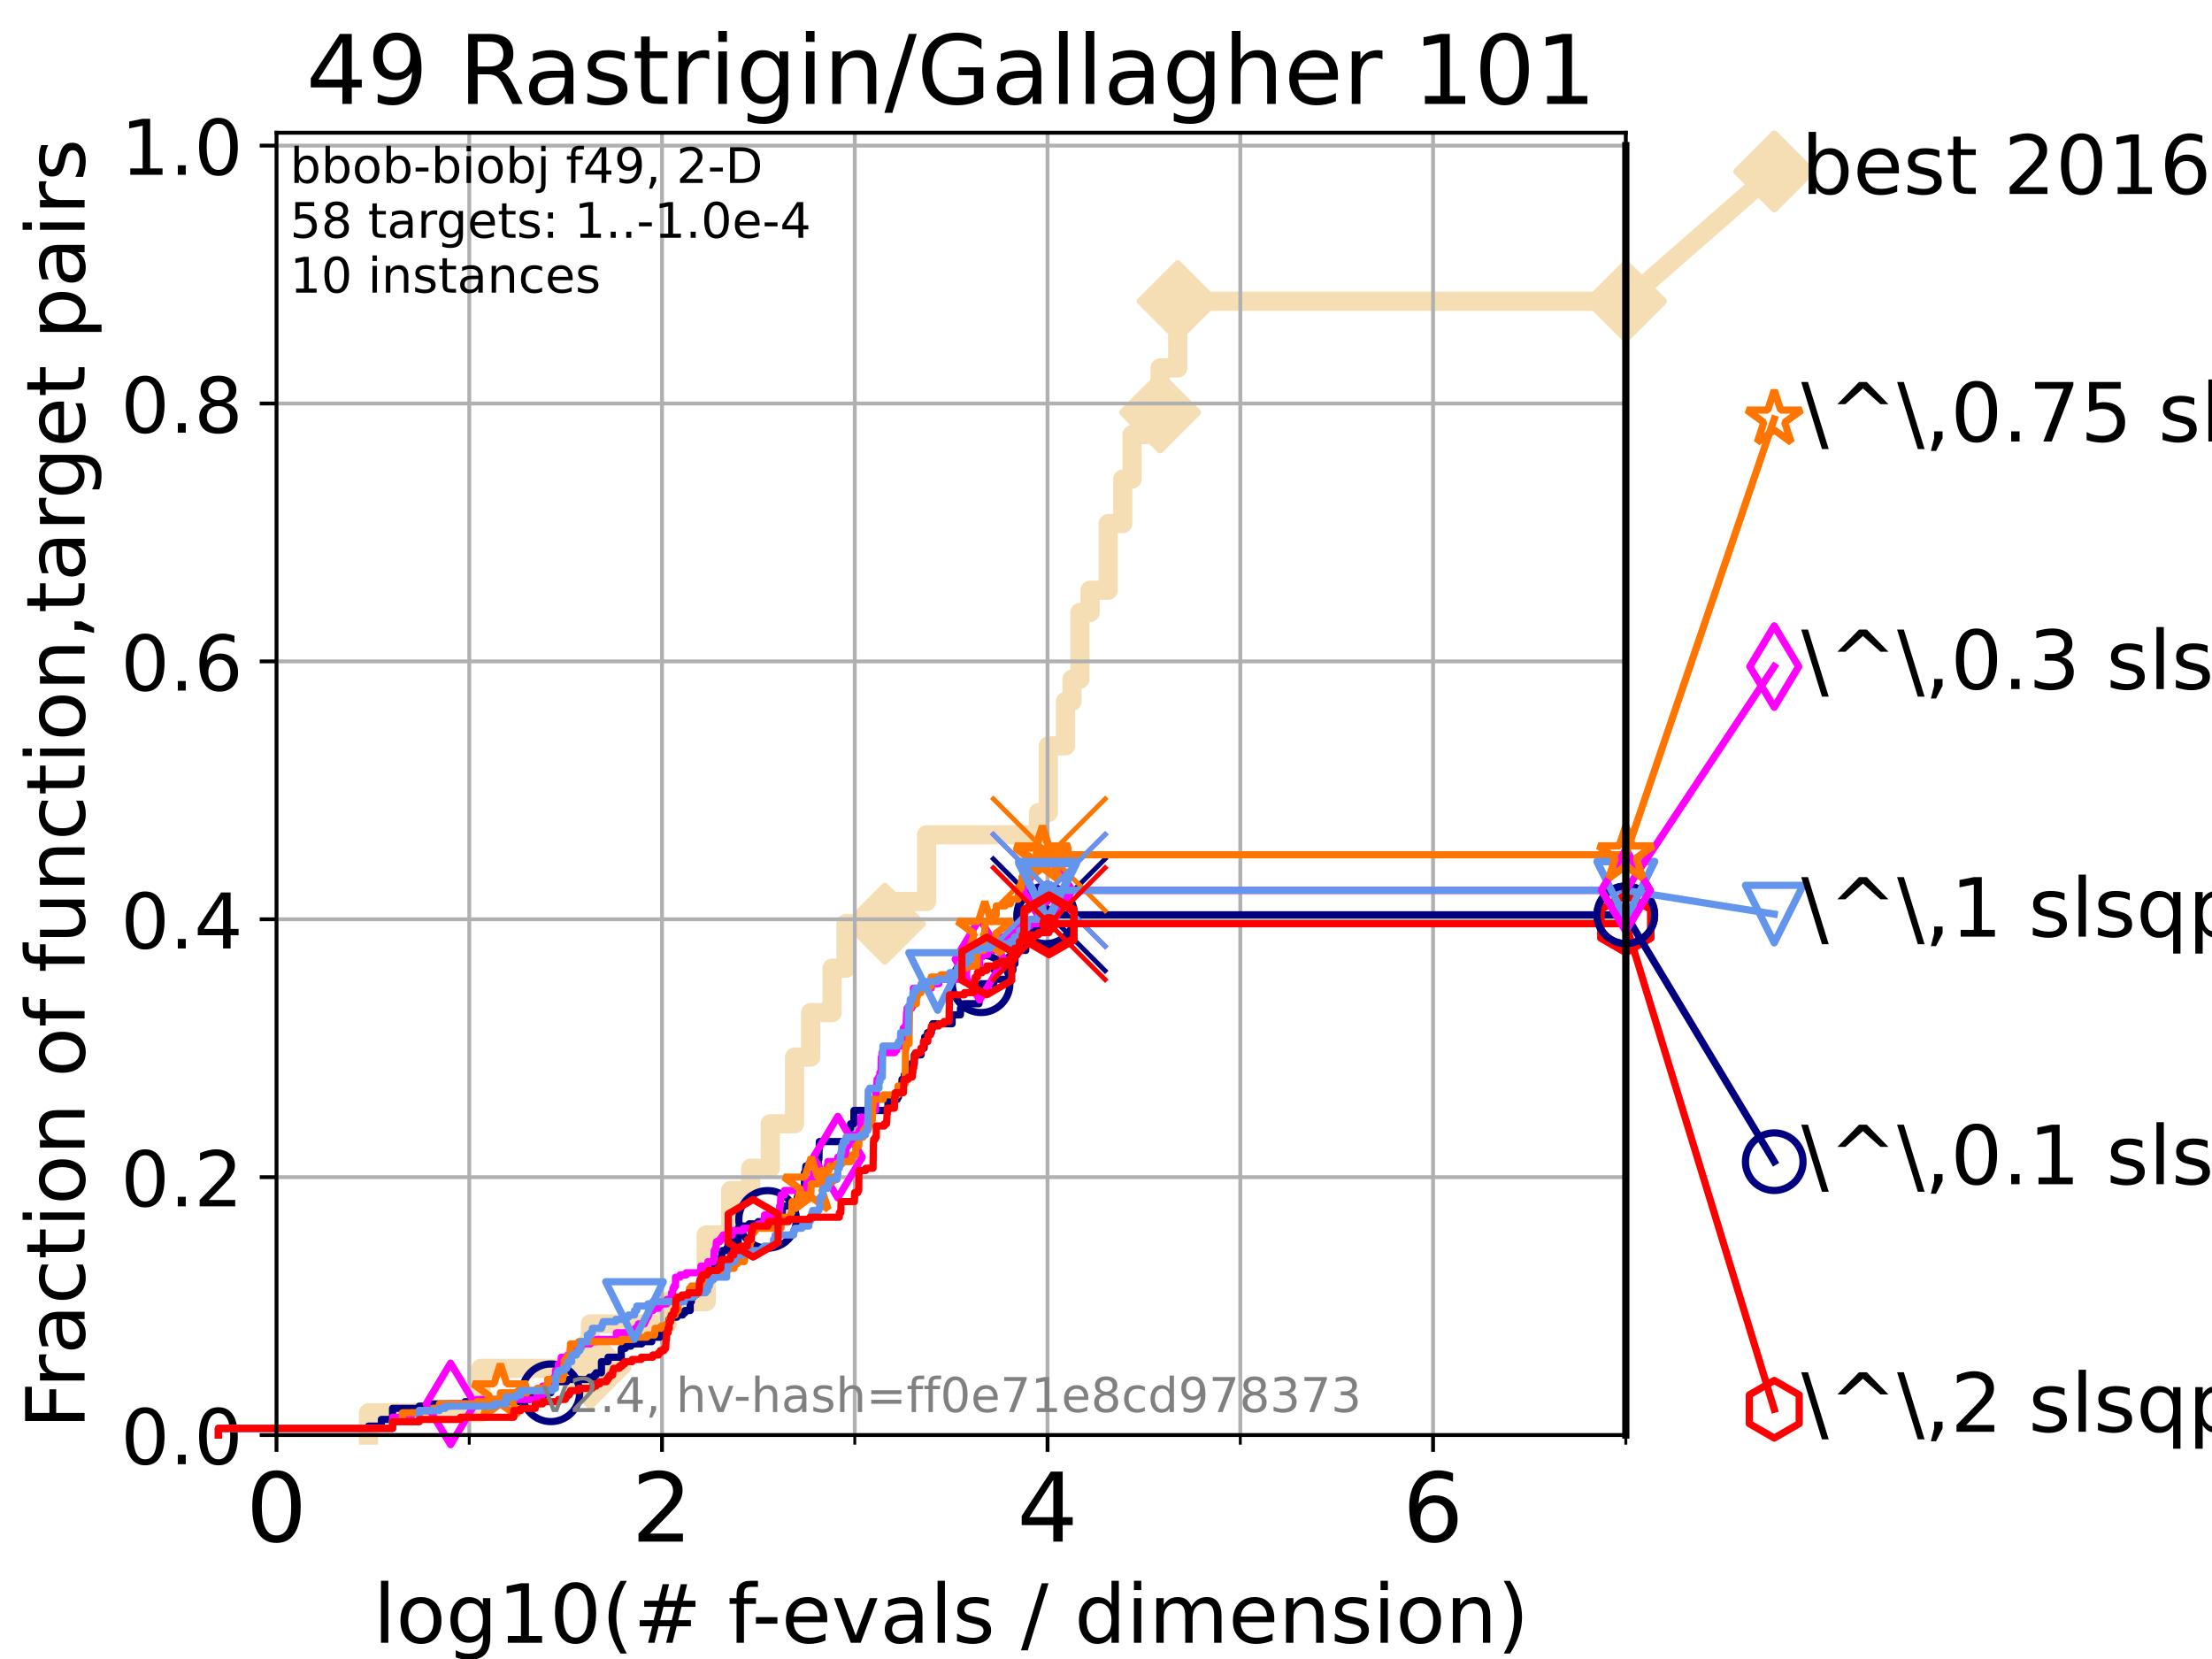 <?xml version="1.0" encoding="utf-8" standalone="no"?>
<!DOCTYPE svg PUBLIC "-//W3C//DTD SVG 1.1//EN"
  "http://www.w3.org/Graphics/SVG/1.1/DTD/svg11.dtd">
<!-- Created with matplotlib (https://matplotlib.org/) -->
<svg height="345.6pt" version="1.1" viewBox="0 0 460.8 345.6" width="460.8pt" xmlns="http://www.w3.org/2000/svg" xmlns:xlink="http://www.w3.org/1999/xlink">
 <defs>
  <style type="text/css">*{stroke-linecap:butt;stroke-linejoin:round;}</style>
 </defs>
 <g id="figure_1">
  <g id="patch_1">
   <path d="M 0 345.6 
L 460.8 345.6 
L 460.8 0 
L 0 0 
z
" style="fill:#ffffff;"/>
  </g>
  <g id="axes_1">
   <g id="patch_2">
    <path d="M 57.6 298.944 
L 338.688 298.944 
L 338.688 27.648 
L 57.6 27.648 
z
" style="fill:#ffffff;"/>
   </g>
   <g id="line2d_1">
    <path d="M 76.759 298.944 
L 76.759 294.313 
L 100.193 294.313 
L 100.193 285.05 
L 122.989 285.05 
L 122.989 275.788 
L 139.009 275.788 
L 139.009 271.157 
L 147.113 271.157 
L 147.113 257.263 
L 152.207 257.263 
L 152.207 248.001 
L 156.388 248.001 
L 156.388 243.37 
L 160.466 243.37 
L 160.466 234.107 
L 165.519 234.107 
L 165.519 220.214 
L 168.865 220.214 
L 168.865 210.951 
L 173.338 210.951 
L 173.338 201.689 
L 176.229 201.689 
L 176.229 192.426 
L 184.347 192.426 
L 184.347 187.795 
L 193.033 187.795 
L 193.033 173.901 
L 216.343 173.901 
L 216.343 169.27 
L 218.381 169.27 
L 218.381 155.377 
L 221.96 155.377 
L 221.96 146.114 
L 223.317 146.114 
L 223.317 141.483 
L 224.967 141.483 
L 224.967 127.589 
L 227.083 127.589 
L 227.083 122.958 
L 230.862 122.958 
L 230.862 109.065 
L 233.89 109.065 
L 233.89 99.802 
L 235.827 99.802 
L 235.827 90.54 
L 238.733 90.54 
L 238.733 85.909 
L 241.669 85.909 
L 241.669 76.646 
L 245.34 76.646 
L 245.34 62.753 
L 338.688 62.753 
" style="fill:none;stroke:#f5deb3;stroke-linecap:square;stroke-width:4;"/>
   </g>
   <g id="line2d_2">
    <defs>
     <path d="M 0 7.778 
L 7.778 0 
L 0 -7.778 
L -7.778 0 
z
" id="m2770e46d02" style="stroke:#f5deb3;stroke-linejoin:miter;stroke-width:1.5;"/>
    </defs>
    <g>
     <use style="fill:#f5deb3;stroke:#f5deb3;stroke-linejoin:miter;stroke-width:1.5;" x="122.989" xlink:href="#m2770e46d02" y="285.05"/>
     <use style="fill:#f5deb3;stroke:#f5deb3;stroke-linejoin:miter;stroke-width:1.5;" x="184.347" xlink:href="#m2770e46d02" y="192.426"/>
     <use style="fill:#f5deb3;stroke:#f5deb3;stroke-linejoin:miter;stroke-width:1.5;" x="241.669" xlink:href="#m2770e46d02" y="85.909"/>
     <use style="fill:#f5deb3;stroke:#f5deb3;stroke-linejoin:miter;stroke-width:1.5;" x="245.34" xlink:href="#m2770e46d02" y="62.753"/>
     <use style="fill:#f5deb3;stroke:#f5deb3;stroke-linejoin:miter;stroke-width:1.5;" x="338.688" xlink:href="#m2770e46d02" y="62.753"/>
    </g>
   </g>
   <g id="line2d_3">
    <path style="fill:none;stroke:#f5deb3;stroke-linecap:square;stroke-width:4;"/>
    <g/>
   </g>
   <g id="line2d_4">
    <path d="M 338.688 62.753 
L 369.608 35.706 
" style="fill:none;stroke:#f5deb3;stroke-linecap:square;stroke-width:4;"/>
    <g>
     <use style="fill:#f5deb3;stroke:#f5deb3;stroke-linejoin:miter;stroke-width:1.5;" x="338.688" xlink:href="#m2770e46d02" y="62.753"/>
     <use style="fill:#f5deb3;stroke:#f5deb3;stroke-linejoin:miter;stroke-width:1.5;" x="369.608" xlink:href="#m2770e46d02" y="35.706"/>
    </g>
   </g>
   <g id="matplotlib.axis_1">
    <g id="xtick_1">
     <g id="line2d_5">
      <path clip-path="url(#peb76eed727)" d="M 57.6 298.944 
L 57.6 27.648 
" style="fill:none;stroke:#b0b0b0;stroke-linecap:square;stroke-width:0.8;"/>
     </g>
     <g id="line2d_6">
      <defs>
       <path d="M 0 0 
L 0 3.5 
" id="m50dc934299" style="stroke:#000000;stroke-width:0.8;"/>
      </defs>
      <g>
       <use style="stroke:#000000;stroke-width:0.8;" x="57.6" xlink:href="#m50dc934299" y="298.944"/>
      </g>
     </g>
     <g id="text_1">
      <!-- 0 -->
      <g transform="translate(51.237 321.141)scale(0.2 -0.2)">
       <defs>
        <path d="M 31.781 66.406 
Q 24.172 66.406 20.328 58.906 
Q 16.5 51.422 16.5 36.375 
Q 16.5 21.391 20.328 13.891 
Q 24.172 6.391 31.781 6.391 
Q 39.453 6.391 43.281 13.891 
Q 47.125 21.391 47.125 36.375 
Q 47.125 51.422 43.281 58.906 
Q 39.453 66.406 31.781 66.406 
z
M 31.781 74.219 
Q 44.047 74.219 50.516 64.516 
Q 56.984 54.828 56.984 36.375 
Q 56.984 17.969 50.516 8.266 
Q 44.047 -1.422 31.781 -1.422 
Q 19.531 -1.422 13.062 8.266 
Q 6.594 17.969 6.594 36.375 
Q 6.594 54.828 13.062 64.516 
Q 19.531 74.219 31.781 74.219 
z
" id="DejaVuSans-48"/>
       </defs>
       <use xlink:href="#DejaVuSans-48"/>
      </g>
     </g>
    </g>
    <g id="xtick_2">
     <g id="line2d_7">
      <path clip-path="url(#peb76eed727)" d="M 137.911 298.944 
L 137.911 27.648 
" style="fill:none;stroke:#b0b0b0;stroke-linecap:square;stroke-width:0.8;"/>
     </g>
     <g id="line2d_8">
      <g>
       <use style="stroke:#000000;stroke-width:0.8;" x="137.911" xlink:href="#m50dc934299" y="298.944"/>
      </g>
     </g>
     <g id="text_2">
      <!-- 2 -->
      <g transform="translate(131.548 321.141)scale(0.2 -0.2)">
       <defs>
        <path d="M 19.188 8.297 
L 53.609 8.297 
L 53.609 0 
L 7.328 0 
L 7.328 8.297 
Q 12.938 14.109 22.625 23.891 
Q 32.328 33.688 34.812 36.531 
Q 39.547 41.844 41.422 45.531 
Q 43.312 49.219 43.312 52.781 
Q 43.312 58.594 39.234 62.25 
Q 35.156 65.922 28.609 65.922 
Q 23.969 65.922 18.812 64.312 
Q 13.672 62.703 7.812 59.422 
L 7.812 69.391 
Q 13.766 71.781 18.938 73 
Q 24.125 74.219 28.422 74.219 
Q 39.75 74.219 46.484 68.547 
Q 53.219 62.891 53.219 53.422 
Q 53.219 48.922 51.531 44.891 
Q 49.859 40.875 45.406 35.406 
Q 44.188 33.984 37.641 27.219 
Q 31.109 20.453 19.188 8.297 
z
" id="DejaVuSans-50"/>
       </defs>
       <use xlink:href="#DejaVuSans-50"/>
      </g>
     </g>
    </g>
    <g id="xtick_3">
     <g id="line2d_9">
      <path clip-path="url(#peb76eed727)" d="M 218.222 298.944 
L 218.222 27.648 
" style="fill:none;stroke:#b0b0b0;stroke-linecap:square;stroke-width:0.8;"/>
     </g>
     <g id="line2d_10">
      <g>
       <use style="stroke:#000000;stroke-width:0.8;" x="218.222" xlink:href="#m50dc934299" y="298.944"/>
      </g>
     </g>
     <g id="text_3">
      <!-- 4 -->
      <g transform="translate(211.859 321.141)scale(0.2 -0.2)">
       <defs>
        <path d="M 37.797 64.312 
L 12.891 25.391 
L 37.797 25.391 
z
M 35.203 72.906 
L 47.609 72.906 
L 47.609 25.391 
L 58.016 25.391 
L 58.016 17.188 
L 47.609 17.188 
L 47.609 0 
L 37.797 0 
L 37.797 17.188 
L 4.891 17.188 
L 4.891 26.703 
z
" id="DejaVuSans-52"/>
       </defs>
       <use xlink:href="#DejaVuSans-52"/>
      </g>
     </g>
    </g>
    <g id="xtick_4">
     <g id="line2d_11">
      <path clip-path="url(#peb76eed727)" d="M 298.533 298.944 
L 298.533 27.648 
" style="fill:none;stroke:#b0b0b0;stroke-linecap:square;stroke-width:0.8;"/>
     </g>
     <g id="line2d_12">
      <g>
       <use style="stroke:#000000;stroke-width:0.8;" x="298.533" xlink:href="#m50dc934299" y="298.944"/>
      </g>
     </g>
     <g id="text_4">
      <!-- 6 -->
      <g transform="translate(292.17 321.141)scale(0.2 -0.2)">
       <defs>
        <path d="M 33.016 40.375 
Q 26.375 40.375 22.484 35.828 
Q 18.609 31.297 18.609 23.391 
Q 18.609 15.531 22.484 10.953 
Q 26.375 6.391 33.016 6.391 
Q 39.656 6.391 43.531 10.953 
Q 47.406 15.531 47.406 23.391 
Q 47.406 31.297 43.531 35.828 
Q 39.656 40.375 33.016 40.375 
z
M 52.594 71.297 
L 52.594 62.312 
Q 48.875 64.062 45.094 64.984 
Q 41.312 65.922 37.594 65.922 
Q 27.828 65.922 22.672 59.328 
Q 17.531 52.734 16.797 39.406 
Q 19.672 43.656 24.016 45.922 
Q 28.375 48.188 33.594 48.188 
Q 44.578 48.188 50.953 41.516 
Q 57.328 34.859 57.328 23.391 
Q 57.328 12.156 50.688 5.359 
Q 44.047 -1.422 33.016 -1.422 
Q 20.359 -1.422 13.672 8.266 
Q 6.984 17.969 6.984 36.375 
Q 6.984 53.656 15.188 63.938 
Q 23.391 74.219 37.203 74.219 
Q 40.922 74.219 44.703 73.484 
Q 48.484 72.75 52.594 71.297 
z
" id="DejaVuSans-54"/>
       </defs>
       <use xlink:href="#DejaVuSans-54"/>
      </g>
     </g>
    </g>
    <g id="xtick_5">
     <g id="line2d_13">
      <path clip-path="url(#peb76eed727)" d="M 97.755 298.944 
L 97.755 27.648 
" style="fill:none;stroke:#b0b0b0;stroke-linecap:square;stroke-width:0.8;"/>
     </g>
     <g id="line2d_14">
      <defs>
       <path d="M 0 0 
L 0 2 
" id="mcaec5a919b" style="stroke:#000000;stroke-width:0.6;"/>
      </defs>
      <g>
       <use style="stroke:#000000;stroke-width:0.6;" x="97.755" xlink:href="#mcaec5a919b" y="298.944"/>
      </g>
     </g>
    </g>
    <g id="xtick_6">
     <g id="line2d_15">
      <path clip-path="url(#peb76eed727)" d="M 178.066 298.944 
L 178.066 27.648 
" style="fill:none;stroke:#b0b0b0;stroke-linecap:square;stroke-width:0.8;"/>
     </g>
     <g id="line2d_16">
      <g>
       <use style="stroke:#000000;stroke-width:0.6;" x="178.066" xlink:href="#mcaec5a919b" y="298.944"/>
      </g>
     </g>
    </g>
    <g id="xtick_7">
     <g id="line2d_17">
      <path clip-path="url(#peb76eed727)" d="M 258.377 298.944 
L 258.377 27.648 
" style="fill:none;stroke:#b0b0b0;stroke-linecap:square;stroke-width:0.8;"/>
     </g>
     <g id="line2d_18">
      <g>
       <use style="stroke:#000000;stroke-width:0.6;" x="258.377" xlink:href="#mcaec5a919b" y="298.944"/>
      </g>
     </g>
    </g>
    <g id="xtick_8">
     <g id="line2d_19">
      <path clip-path="url(#peb76eed727)" d="M 338.688 298.944 
L 338.688 27.648 
" style="fill:none;stroke:#b0b0b0;stroke-linecap:square;stroke-width:0.8;"/>
     </g>
     <g id="line2d_20">
      <g>
       <use style="stroke:#000000;stroke-width:0.6;" x="338.688" xlink:href="#mcaec5a919b" y="298.944"/>
      </g>
     </g>
    </g>
    <g id="text_5">
     <!-- log10(# f-evals / dimension) -->
     <g transform="translate(77.764 342.218)scale(0.17 -0.17)">
      <defs>
       <path d="M 9.422 75.984 
L 18.406 75.984 
L 18.406 0 
L 9.422 0 
z
" id="DejaVuSans-108"/>
       <path d="M 30.609 48.391 
Q 23.391 48.391 19.188 42.75 
Q 14.984 37.109 14.984 27.297 
Q 14.984 17.484 19.156 11.844 
Q 23.344 6.203 30.609 6.203 
Q 37.797 6.203 41.984 11.859 
Q 46.188 17.531 46.188 27.297 
Q 46.188 37.016 41.984 42.703 
Q 37.797 48.391 30.609 48.391 
z
M 30.609 56 
Q 42.328 56 49.016 48.375 
Q 55.719 40.766 55.719 27.297 
Q 55.719 13.875 49.016 6.219 
Q 42.328 -1.422 30.609 -1.422 
Q 18.844 -1.422 12.172 6.219 
Q 5.516 13.875 5.516 27.297 
Q 5.516 40.766 12.172 48.375 
Q 18.844 56 30.609 56 
z
" id="DejaVuSans-111"/>
       <path d="M 45.406 27.984 
Q 45.406 37.75 41.375 43.109 
Q 37.359 48.484 30.078 48.484 
Q 22.859 48.484 18.828 43.109 
Q 14.797 37.75 14.797 27.984 
Q 14.797 18.266 18.828 12.891 
Q 22.859 7.516 30.078 7.516 
Q 37.359 7.516 41.375 12.891 
Q 45.406 18.266 45.406 27.984 
z
M 54.391 6.781 
Q 54.391 -7.172 48.188 -13.984 
Q 42 -20.797 29.203 -20.797 
Q 24.469 -20.797 20.266 -20.094 
Q 16.062 -19.391 12.109 -17.922 
L 12.109 -9.188 
Q 16.062 -11.328 19.922 -12.344 
Q 23.781 -13.375 27.781 -13.375 
Q 36.625 -13.375 41.016 -8.766 
Q 45.406 -4.156 45.406 5.172 
L 45.406 9.625 
Q 42.625 4.781 38.281 2.391 
Q 33.938 0 27.875 0 
Q 17.828 0 11.672 7.656 
Q 5.516 15.328 5.516 27.984 
Q 5.516 40.672 11.672 48.328 
Q 17.828 56 27.875 56 
Q 33.938 56 38.281 53.609 
Q 42.625 51.219 45.406 46.391 
L 45.406 54.688 
L 54.391 54.688 
z
" id="DejaVuSans-103"/>
       <path d="M 12.406 8.297 
L 28.516 8.297 
L 28.516 63.922 
L 10.984 60.406 
L 10.984 69.391 
L 28.422 72.906 
L 38.281 72.906 
L 38.281 8.297 
L 54.391 8.297 
L 54.391 0 
L 12.406 0 
z
" id="DejaVuSans-49"/>
       <path d="M 31 75.875 
Q 24.469 64.656 21.281 53.656 
Q 18.109 42.672 18.109 31.391 
Q 18.109 20.125 21.312 9.062 
Q 24.516 -2 31 -13.188 
L 23.188 -13.188 
Q 15.875 -1.703 12.234 9.375 
Q 8.594 20.453 8.594 31.391 
Q 8.594 42.281 12.203 53.312 
Q 15.828 64.359 23.188 75.875 
z
" id="DejaVuSans-40"/>
       <path d="M 51.125 44 
L 36.922 44 
L 32.812 27.688 
L 47.125 27.688 
z
M 43.797 71.781 
L 38.719 51.516 
L 52.984 51.516 
L 58.109 71.781 
L 65.922 71.781 
L 60.891 51.516 
L 76.125 51.516 
L 76.125 44 
L 58.984 44 
L 54.984 27.688 
L 70.516 27.688 
L 70.516 20.219 
L 53.078 20.219 
L 48 0 
L 40.188 0 
L 45.219 20.219 
L 30.906 20.219 
L 25.875 0 
L 18.016 0 
L 23.094 20.219 
L 7.719 20.219 
L 7.719 27.688 
L 24.906 27.688 
L 29 44 
L 13.281 44 
L 13.281 51.516 
L 30.906 51.516 
L 35.891 71.781 
z
" id="DejaVuSans-35"/>
       <path id="DejaVuSans-32"/>
       <path d="M 37.109 75.984 
L 37.109 68.5 
L 28.516 68.5 
Q 23.688 68.5 21.797 66.547 
Q 19.922 64.594 19.922 59.516 
L 19.922 54.688 
L 34.719 54.688 
L 34.719 47.703 
L 19.922 47.703 
L 19.922 0 
L 10.891 0 
L 10.891 47.703 
L 2.297 47.703 
L 2.297 54.688 
L 10.891 54.688 
L 10.891 58.5 
Q 10.891 67.625 15.141 71.797 
Q 19.391 75.984 28.609 75.984 
z
" id="DejaVuSans-102"/>
       <path d="M 4.891 31.391 
L 31.203 31.391 
L 31.203 23.391 
L 4.891 23.391 
z
" id="DejaVuSans-45"/>
       <path d="M 56.203 29.594 
L 56.203 25.203 
L 14.891 25.203 
Q 15.484 15.922 20.484 11.062 
Q 25.484 6.203 34.422 6.203 
Q 39.594 6.203 44.453 7.469 
Q 49.312 8.734 54.109 11.281 
L 54.109 2.781 
Q 49.266 0.734 44.188 -0.344 
Q 39.109 -1.422 33.891 -1.422 
Q 20.797 -1.422 13.156 6.188 
Q 5.516 13.812 5.516 26.812 
Q 5.516 40.234 12.766 48.109 
Q 20.016 56 32.328 56 
Q 43.359 56 49.781 48.891 
Q 56.203 41.797 56.203 29.594 
z
M 47.219 32.234 
Q 47.125 39.594 43.094 43.984 
Q 39.062 48.391 32.422 48.391 
Q 24.906 48.391 20.391 44.141 
Q 15.875 39.891 15.188 32.172 
z
" id="DejaVuSans-101"/>
       <path d="M 2.984 54.688 
L 12.5 54.688 
L 29.594 8.797 
L 46.688 54.688 
L 56.203 54.688 
L 35.688 0 
L 23.484 0 
z
" id="DejaVuSans-118"/>
       <path d="M 34.281 27.484 
Q 23.391 27.484 19.188 25 
Q 14.984 22.516 14.984 16.5 
Q 14.984 11.719 18.141 8.906 
Q 21.297 6.109 26.703 6.109 
Q 34.188 6.109 38.703 11.406 
Q 43.219 16.703 43.219 25.484 
L 43.219 27.484 
z
M 52.203 31.203 
L 52.203 0 
L 43.219 0 
L 43.219 8.297 
Q 40.141 3.328 35.547 0.953 
Q 30.953 -1.422 24.312 -1.422 
Q 15.922 -1.422 10.953 3.297 
Q 6 8.016 6 15.922 
Q 6 25.141 12.172 29.828 
Q 18.359 34.516 30.609 34.516 
L 43.219 34.516 
L 43.219 35.406 
Q 43.219 41.609 39.141 45 
Q 35.062 48.391 27.688 48.391 
Q 23 48.391 18.547 47.266 
Q 14.109 46.141 10.016 43.891 
L 10.016 52.203 
Q 14.938 54.109 19.578 55.047 
Q 24.219 56 28.609 56 
Q 40.484 56 46.344 49.844 
Q 52.203 43.703 52.203 31.203 
z
" id="DejaVuSans-97"/>
       <path d="M 44.281 53.078 
L 44.281 44.578 
Q 40.484 46.531 36.375 47.5 
Q 32.281 48.484 27.875 48.484 
Q 21.188 48.484 17.844 46.438 
Q 14.5 44.391 14.5 40.281 
Q 14.5 37.156 16.891 35.375 
Q 19.281 33.594 26.516 31.984 
L 29.594 31.297 
Q 39.156 29.25 43.188 25.516 
Q 47.219 21.781 47.219 15.094 
Q 47.219 7.469 41.188 3.016 
Q 35.156 -1.422 24.609 -1.422 
Q 20.219 -1.422 15.453 -0.562 
Q 10.688 0.297 5.422 2 
L 5.422 11.281 
Q 10.406 8.688 15.234 7.391 
Q 20.062 6.109 24.812 6.109 
Q 31.156 6.109 34.562 8.281 
Q 37.984 10.453 37.984 14.406 
Q 37.984 18.062 35.516 20.016 
Q 33.062 21.969 24.703 23.781 
L 21.578 24.516 
Q 13.234 26.266 9.516 29.906 
Q 5.812 33.547 5.812 39.891 
Q 5.812 47.609 11.281 51.797 
Q 16.75 56 26.812 56 
Q 31.781 56 36.172 55.266 
Q 40.578 54.547 44.281 53.078 
z
" id="DejaVuSans-115"/>
       <path d="M 25.391 72.906 
L 33.688 72.906 
L 8.297 -9.281 
L 0 -9.281 
z
" id="DejaVuSans-47"/>
       <path d="M 45.406 46.391 
L 45.406 75.984 
L 54.391 75.984 
L 54.391 0 
L 45.406 0 
L 45.406 8.203 
Q 42.578 3.328 38.25 0.953 
Q 33.938 -1.422 27.875 -1.422 
Q 17.969 -1.422 11.734 6.484 
Q 5.516 14.406 5.516 27.297 
Q 5.516 40.188 11.734 48.094 
Q 17.969 56 27.875 56 
Q 33.938 56 38.25 53.625 
Q 42.578 51.266 45.406 46.391 
z
M 14.797 27.297 
Q 14.797 17.391 18.875 11.75 
Q 22.953 6.109 30.078 6.109 
Q 37.203 6.109 41.297 11.75 
Q 45.406 17.391 45.406 27.297 
Q 45.406 37.203 41.297 42.844 
Q 37.203 48.484 30.078 48.484 
Q 22.953 48.484 18.875 42.844 
Q 14.797 37.203 14.797 27.297 
z
" id="DejaVuSans-100"/>
       <path d="M 9.422 54.688 
L 18.406 54.688 
L 18.406 0 
L 9.422 0 
z
M 9.422 75.984 
L 18.406 75.984 
L 18.406 64.594 
L 9.422 64.594 
z
" id="DejaVuSans-105"/>
       <path d="M 52 44.188 
Q 55.375 50.25 60.062 53.125 
Q 64.75 56 71.094 56 
Q 79.641 56 84.281 50.016 
Q 88.922 44.047 88.922 33.016 
L 88.922 0 
L 79.891 0 
L 79.891 32.719 
Q 79.891 40.578 77.094 44.375 
Q 74.312 48.188 68.609 48.188 
Q 61.625 48.188 57.562 43.547 
Q 53.516 38.922 53.516 30.906 
L 53.516 0 
L 44.484 0 
L 44.484 32.719 
Q 44.484 40.625 41.703 44.406 
Q 38.922 48.188 33.109 48.188 
Q 26.219 48.188 22.156 43.531 
Q 18.109 38.875 18.109 30.906 
L 18.109 0 
L 9.078 0 
L 9.078 54.688 
L 18.109 54.688 
L 18.109 46.188 
Q 21.188 51.219 25.484 53.609 
Q 29.781 56 35.688 56 
Q 41.656 56 45.828 52.969 
Q 50 49.953 52 44.188 
z
" id="DejaVuSans-109"/>
       <path d="M 54.891 33.016 
L 54.891 0 
L 45.906 0 
L 45.906 32.719 
Q 45.906 40.484 42.875 44.328 
Q 39.844 48.188 33.797 48.188 
Q 26.516 48.188 22.312 43.547 
Q 18.109 38.922 18.109 30.906 
L 18.109 0 
L 9.078 0 
L 9.078 54.688 
L 18.109 54.688 
L 18.109 46.188 
Q 21.344 51.125 25.703 53.562 
Q 30.078 56 35.797 56 
Q 45.219 56 50.047 50.172 
Q 54.891 44.344 54.891 33.016 
z
" id="DejaVuSans-110"/>
       <path d="M 8.016 75.875 
L 15.828 75.875 
Q 23.141 64.359 26.781 53.312 
Q 30.422 42.281 30.422 31.391 
Q 30.422 20.453 26.781 9.375 
Q 23.141 -1.703 15.828 -13.188 
L 8.016 -13.188 
Q 14.5 -2 17.703 9.062 
Q 20.906 20.125 20.906 31.391 
Q 20.906 42.672 17.703 53.656 
Q 14.5 64.656 8.016 75.875 
z
" id="DejaVuSans-41"/>
      </defs>
      <use xlink:href="#DejaVuSans-108"/>
      <use x="27.783" xlink:href="#DejaVuSans-111"/>
      <use x="88.965" xlink:href="#DejaVuSans-103"/>
      <use x="152.441" xlink:href="#DejaVuSans-49"/>
      <use x="216.064" xlink:href="#DejaVuSans-48"/>
      <use x="279.688" xlink:href="#DejaVuSans-40"/>
      <use x="318.701" xlink:href="#DejaVuSans-35"/>
      <use x="402.49" xlink:href="#DejaVuSans-32"/>
      <use x="434.277" xlink:href="#DejaVuSans-102"/>
      <use x="463.982" xlink:href="#DejaVuSans-45"/>
      <use x="500.066" xlink:href="#DejaVuSans-101"/>
      <use x="561.59" xlink:href="#DejaVuSans-118"/>
      <use x="620.77" xlink:href="#DejaVuSans-97"/>
      <use x="682.049" xlink:href="#DejaVuSans-108"/>
      <use x="709.832" xlink:href="#DejaVuSans-115"/>
      <use x="761.932" xlink:href="#DejaVuSans-32"/>
      <use x="793.719" xlink:href="#DejaVuSans-47"/>
      <use x="827.41" xlink:href="#DejaVuSans-32"/>
      <use x="859.197" xlink:href="#DejaVuSans-100"/>
      <use x="922.674" xlink:href="#DejaVuSans-105"/>
      <use x="950.457" xlink:href="#DejaVuSans-109"/>
      <use x="1047.869" xlink:href="#DejaVuSans-101"/>
      <use x="1109.393" xlink:href="#DejaVuSans-110"/>
      <use x="1172.771" xlink:href="#DejaVuSans-115"/>
      <use x="1224.871" xlink:href="#DejaVuSans-105"/>
      <use x="1252.654" xlink:href="#DejaVuSans-111"/>
      <use x="1313.836" xlink:href="#DejaVuSans-110"/>
      <use x="1377.215" xlink:href="#DejaVuSans-41"/>
     </g>
    </g>
   </g>
   <g id="matplotlib.axis_2">
    <g id="ytick_1">
     <g id="line2d_21">
      <path clip-path="url(#peb76eed727)" d="M 57.6 298.944 
L 338.688 298.944 
" style="fill:none;stroke:#b0b0b0;stroke-linecap:square;stroke-width:0.8;"/>
     </g>
     <g id="line2d_22">
      <defs>
       <path d="M 0 0 
L -3.5 0 
" id="mad588f9f47" style="stroke:#000000;stroke-width:0.8;"/>
      </defs>
      <g>
       <use style="stroke:#000000;stroke-width:0.8;" x="57.6" xlink:href="#mad588f9f47" y="298.944"/>
      </g>
     </g>
     <g id="text_6">
      <!-- 0.0 -->
      <g transform="translate(25.155 305.023)scale(0.16 -0.16)">
       <defs>
        <path d="M 10.688 12.406 
L 21 12.406 
L 21 0 
L 10.688 0 
z
" id="DejaVuSans-46"/>
       </defs>
       <use xlink:href="#DejaVuSans-48"/>
       <use x="63.623" xlink:href="#DejaVuSans-46"/>
       <use x="95.41" xlink:href="#DejaVuSans-48"/>
      </g>
     </g>
    </g>
    <g id="ytick_2">
     <g id="line2d_23">
      <path clip-path="url(#peb76eed727)" d="M 57.6 245.222 
L 338.688 245.222 
" style="fill:none;stroke:#b0b0b0;stroke-linecap:square;stroke-width:0.8;"/>
     </g>
     <g id="line2d_24">
      <g>
       <use style="stroke:#000000;stroke-width:0.8;" x="57.6" xlink:href="#mad588f9f47" y="245.222"/>
      </g>
     </g>
     <g id="text_7">
      <!-- 0.2 -->
      <g transform="translate(25.155 251.301)scale(0.16 -0.16)">
       <use xlink:href="#DejaVuSans-48"/>
       <use x="63.623" xlink:href="#DejaVuSans-46"/>
       <use x="95.41" xlink:href="#DejaVuSans-50"/>
      </g>
     </g>
    </g>
    <g id="ytick_3">
     <g id="line2d_25">
      <path clip-path="url(#peb76eed727)" d="M 57.6 191.5 
L 338.688 191.5 
" style="fill:none;stroke:#b0b0b0;stroke-linecap:square;stroke-width:0.8;"/>
     </g>
     <g id="line2d_26">
      <g>
       <use style="stroke:#000000;stroke-width:0.8;" x="57.6" xlink:href="#mad588f9f47" y="191.5"/>
      </g>
     </g>
     <g id="text_8">
      <!-- 0.4 -->
      <g transform="translate(25.155 197.579)scale(0.16 -0.16)">
       <use xlink:href="#DejaVuSans-48"/>
       <use x="63.623" xlink:href="#DejaVuSans-46"/>
       <use x="95.41" xlink:href="#DejaVuSans-52"/>
      </g>
     </g>
    </g>
    <g id="ytick_4">
     <g id="line2d_27">
      <path clip-path="url(#peb76eed727)" d="M 57.6 137.778 
L 338.688 137.778 
" style="fill:none;stroke:#b0b0b0;stroke-linecap:square;stroke-width:0.8;"/>
     </g>
     <g id="line2d_28">
      <g>
       <use style="stroke:#000000;stroke-width:0.8;" x="57.6" xlink:href="#mad588f9f47" y="137.778"/>
      </g>
     </g>
     <g id="text_9">
      <!-- 0.6 -->
      <g transform="translate(25.155 143.857)scale(0.16 -0.16)">
       <use xlink:href="#DejaVuSans-48"/>
       <use x="63.623" xlink:href="#DejaVuSans-46"/>
       <use x="95.41" xlink:href="#DejaVuSans-54"/>
      </g>
     </g>
    </g>
    <g id="ytick_5">
     <g id="line2d_29">
      <path clip-path="url(#peb76eed727)" d="M 57.6 84.056 
L 338.688 84.056 
" style="fill:none;stroke:#b0b0b0;stroke-linecap:square;stroke-width:0.8;"/>
     </g>
     <g id="line2d_30">
      <g>
       <use style="stroke:#000000;stroke-width:0.8;" x="57.6" xlink:href="#mad588f9f47" y="84.056"/>
      </g>
     </g>
     <g id="text_10">
      <!-- 0.8 -->
      <g transform="translate(25.155 90.135)scale(0.16 -0.16)">
       <defs>
        <path d="M 31.781 34.625 
Q 24.75 34.625 20.719 30.859 
Q 16.703 27.094 16.703 20.516 
Q 16.703 13.922 20.719 10.156 
Q 24.75 6.391 31.781 6.391 
Q 38.812 6.391 42.859 10.172 
Q 46.922 13.969 46.922 20.516 
Q 46.922 27.094 42.891 30.859 
Q 38.875 34.625 31.781 34.625 
z
M 21.922 38.812 
Q 15.578 40.375 12.031 44.719 
Q 8.5 49.078 8.5 55.328 
Q 8.5 64.062 14.719 69.141 
Q 20.953 74.219 31.781 74.219 
Q 42.672 74.219 48.875 69.141 
Q 55.078 64.062 55.078 55.328 
Q 55.078 49.078 51.531 44.719 
Q 48 40.375 41.703 38.812 
Q 48.828 37.156 52.797 32.312 
Q 56.781 27.484 56.781 20.516 
Q 56.781 9.906 50.312 4.234 
Q 43.844 -1.422 31.781 -1.422 
Q 19.734 -1.422 13.25 4.234 
Q 6.781 9.906 6.781 20.516 
Q 6.781 27.484 10.781 32.312 
Q 14.797 37.156 21.922 38.812 
z
M 18.312 54.391 
Q 18.312 48.734 21.844 45.562 
Q 25.391 42.391 31.781 42.391 
Q 38.141 42.391 41.719 45.562 
Q 45.312 48.734 45.312 54.391 
Q 45.312 60.062 41.719 63.234 
Q 38.141 66.406 31.781 66.406 
Q 25.391 66.406 21.844 63.234 
Q 18.312 60.062 18.312 54.391 
z
" id="DejaVuSans-56"/>
       </defs>
       <use xlink:href="#DejaVuSans-48"/>
       <use x="63.623" xlink:href="#DejaVuSans-46"/>
       <use x="95.41" xlink:href="#DejaVuSans-56"/>
      </g>
     </g>
    </g>
    <g id="ytick_6">
     <g id="line2d_31">
      <path clip-path="url(#peb76eed727)" d="M 57.6 30.334 
L 338.688 30.334 
" style="fill:none;stroke:#b0b0b0;stroke-linecap:square;stroke-width:0.8;"/>
     </g>
     <g id="line2d_32">
      <g>
       <use style="stroke:#000000;stroke-width:0.8;" x="57.6" xlink:href="#mad588f9f47" y="30.334"/>
      </g>
     </g>
     <g id="text_11">
      <!-- 1.0 -->
      <g transform="translate(25.155 36.413)scale(0.16 -0.16)">
       <use xlink:href="#DejaVuSans-49"/>
       <use x="63.623" xlink:href="#DejaVuSans-46"/>
       <use x="95.41" xlink:href="#DejaVuSans-48"/>
      </g>
     </g>
    </g>
    <g id="text_12">
     <!-- Fraction of function,target pairs -->
     <g transform="translate(17.62 297.681)rotate(-90)scale(0.17 -0.17)">
      <defs>
       <path d="M 9.812 72.906 
L 51.703 72.906 
L 51.703 64.594 
L 19.672 64.594 
L 19.672 43.109 
L 48.578 43.109 
L 48.578 34.812 
L 19.672 34.812 
L 19.672 0 
L 9.812 0 
z
" id="DejaVuSans-70"/>
       <path d="M 41.109 46.297 
Q 39.594 47.172 37.812 47.578 
Q 36.031 48 33.891 48 
Q 26.266 48 22.188 43.047 
Q 18.109 38.094 18.109 28.812 
L 18.109 0 
L 9.078 0 
L 9.078 54.688 
L 18.109 54.688 
L 18.109 46.188 
Q 20.953 51.172 25.484 53.578 
Q 30.031 56 36.531 56 
Q 37.453 56 38.578 55.875 
Q 39.703 55.766 41.062 55.516 
z
" id="DejaVuSans-114"/>
       <path d="M 48.781 52.594 
L 48.781 44.188 
Q 44.969 46.297 41.141 47.344 
Q 37.312 48.391 33.406 48.391 
Q 24.656 48.391 19.812 42.844 
Q 14.984 37.312 14.984 27.297 
Q 14.984 17.281 19.812 11.734 
Q 24.656 6.203 33.406 6.203 
Q 37.312 6.203 41.141 7.25 
Q 44.969 8.297 48.781 10.406 
L 48.781 2.094 
Q 45.016 0.344 40.984 -0.531 
Q 36.969 -1.422 32.422 -1.422 
Q 20.062 -1.422 12.781 6.344 
Q 5.516 14.109 5.516 27.297 
Q 5.516 40.672 12.859 48.328 
Q 20.219 56 33.016 56 
Q 37.156 56 41.109 55.141 
Q 45.062 54.297 48.781 52.594 
z
" id="DejaVuSans-99"/>
       <path d="M 18.312 70.219 
L 18.312 54.688 
L 36.812 54.688 
L 36.812 47.703 
L 18.312 47.703 
L 18.312 18.016 
Q 18.312 11.328 20.141 9.422 
Q 21.969 7.516 27.594 7.516 
L 36.812 7.516 
L 36.812 0 
L 27.594 0 
Q 17.188 0 13.234 3.875 
Q 9.281 7.766 9.281 18.016 
L 9.281 47.703 
L 2.688 47.703 
L 2.688 54.688 
L 9.281 54.688 
L 9.281 70.219 
z
" id="DejaVuSans-116"/>
       <path d="M 8.5 21.578 
L 8.5 54.688 
L 17.484 54.688 
L 17.484 21.922 
Q 17.484 14.156 20.5 10.266 
Q 23.531 6.391 29.594 6.391 
Q 36.859 6.391 41.078 11.031 
Q 45.312 15.672 45.312 23.688 
L 45.312 54.688 
L 54.297 54.688 
L 54.297 0 
L 45.312 0 
L 45.312 8.406 
Q 42.047 3.422 37.719 1 
Q 33.406 -1.422 27.688 -1.422 
Q 18.266 -1.422 13.375 4.438 
Q 8.5 10.297 8.5 21.578 
z
M 31.109 56 
z
" id="DejaVuSans-117"/>
       <path d="M 11.719 12.406 
L 22.016 12.406 
L 22.016 4 
L 14.016 -11.625 
L 7.719 -11.625 
L 11.719 4 
z
" id="DejaVuSans-44"/>
       <path d="M 18.109 8.203 
L 18.109 -20.797 
L 9.078 -20.797 
L 9.078 54.688 
L 18.109 54.688 
L 18.109 46.391 
Q 20.953 51.266 25.266 53.625 
Q 29.594 56 35.594 56 
Q 45.562 56 51.781 48.094 
Q 58.016 40.188 58.016 27.297 
Q 58.016 14.406 51.781 6.484 
Q 45.562 -1.422 35.594 -1.422 
Q 29.594 -1.422 25.266 0.953 
Q 20.953 3.328 18.109 8.203 
z
M 48.688 27.297 
Q 48.688 37.203 44.609 42.844 
Q 40.531 48.484 33.406 48.484 
Q 26.266 48.484 22.188 42.844 
Q 18.109 37.203 18.109 27.297 
Q 18.109 17.391 22.188 11.75 
Q 26.266 6.109 33.406 6.109 
Q 40.531 6.109 44.609 11.75 
Q 48.688 17.391 48.688 27.297 
z
" id="DejaVuSans-112"/>
      </defs>
      <use xlink:href="#DejaVuSans-70"/>
      <use x="50.27" xlink:href="#DejaVuSans-114"/>
      <use x="91.383" xlink:href="#DejaVuSans-97"/>
      <use x="152.662" xlink:href="#DejaVuSans-99"/>
      <use x="207.643" xlink:href="#DejaVuSans-116"/>
      <use x="246.852" xlink:href="#DejaVuSans-105"/>
      <use x="274.635" xlink:href="#DejaVuSans-111"/>
      <use x="335.816" xlink:href="#DejaVuSans-110"/>
      <use x="399.195" xlink:href="#DejaVuSans-32"/>
      <use x="430.982" xlink:href="#DejaVuSans-111"/>
      <use x="492.164" xlink:href="#DejaVuSans-102"/>
      <use x="527.369" xlink:href="#DejaVuSans-32"/>
      <use x="559.156" xlink:href="#DejaVuSans-102"/>
      <use x="594.361" xlink:href="#DejaVuSans-117"/>
      <use x="657.74" xlink:href="#DejaVuSans-110"/>
      <use x="721.119" xlink:href="#DejaVuSans-99"/>
      <use x="776.1" xlink:href="#DejaVuSans-116"/>
      <use x="815.309" xlink:href="#DejaVuSans-105"/>
      <use x="843.092" xlink:href="#DejaVuSans-111"/>
      <use x="904.273" xlink:href="#DejaVuSans-110"/>
      <use x="967.652" xlink:href="#DejaVuSans-44"/>
      <use x="999.439" xlink:href="#DejaVuSans-116"/>
      <use x="1038.648" xlink:href="#DejaVuSans-97"/>
      <use x="1099.928" xlink:href="#DejaVuSans-114"/>
      <use x="1139.291" xlink:href="#DejaVuSans-103"/>
      <use x="1202.768" xlink:href="#DejaVuSans-101"/>
      <use x="1264.291" xlink:href="#DejaVuSans-116"/>
      <use x="1303.5" xlink:href="#DejaVuSans-32"/>
      <use x="1335.287" xlink:href="#DejaVuSans-112"/>
      <use x="1398.764" xlink:href="#DejaVuSans-97"/>
      <use x="1460.043" xlink:href="#DejaVuSans-105"/>
      <use x="1487.826" xlink:href="#DejaVuSans-114"/>
      <use x="1528.939" xlink:href="#DejaVuSans-115"/>
     </g>
    </g>
   </g>
   <g id="line2d_33">
    <defs>
     <path d="M 0 1.5 
C 0.398 1.5 0.779 1.342 1.061 1.061 
C 1.342 0.779 1.5 0.398 1.5 0 
C 1.5 -0.398 1.342 -0.779 1.061 -1.061 
C 0.779 -1.342 0.398 -1.5 0 -1.5 
C -0.398 -1.5 -0.779 -1.342 -1.061 -1.061 
C -1.342 -0.779 -1.5 -0.398 -1.5 0 
C -1.5 0.398 -1.342 0.779 -1.061 1.061 
C -0.779 1.342 -0.398 1.5 0 1.5 
z
" id="m755da41ced" style="stroke:#f5deb3;"/>
    </defs>
    <g>
     <use style="fill:#f5deb3;stroke:#f5deb3;" x="245.34" xlink:href="#m755da41ced" y="62.753"/>
     <use style="fill:#f5deb3;stroke:#f5deb3;" x="245.34" xlink:href="#m755da41ced" y="62.753"/>
    </g>
   </g>
   <g id="line2d_34">
    <defs>
     <path d="M 0 1.5 
C 0.398 1.5 0.779 1.342 1.061 1.061 
C 1.342 0.779 1.5 0.398 1.5 0 
C 1.5 -0.398 1.342 -0.779 1.061 -1.061 
C 0.779 -1.342 0.398 -1.5 0 -1.5 
C -0.398 -1.5 -0.779 -1.342 -1.061 -1.061 
C -1.342 -0.779 -1.5 -0.398 -1.5 0 
C -1.5 0.398 -1.342 0.779 -1.061 1.061 
C -0.779 1.342 -0.398 1.5 0 1.5 
z
" id="m3daf886307" style="stroke:#000080;"/>
    </defs>
    <g>
     <use style="fill:#000080;stroke:#000080;" x="217.856" xlink:href="#m3daf886307" y="190.574"/>
     <use style="fill:#000080;stroke:#000080;" x="217.856" xlink:href="#m3daf886307" y="190.574"/>
    </g>
   </g>
   <g id="line2d_35">
    <path d="M 45.512 298.944 
L 45.512 297.555 
L 76.759 297.555 
L 76.759 297.092 
L 79.447 297.092 
L 79.447 295.702 
L 81.776 295.702 
L 81.776 293.387 
L 87.33 293.387 
L 87.33 292.923 
L 90.243 292.923 
L 90.243 292.46 
L 96.861 292.46 
L 96.861 291.997 
L 108.006 291.997 
L 108.006 291.534 
L 110.274 291.534 
L 110.274 290.608 
L 113.383 290.608 
L 113.383 290.145 
L 114.751 290.145 
L 114.751 287.829 
L 118.04 287.829 
L 118.04 287.366 
L 122.782 287.366 
L 122.782 286.903 
L 123.791 286.903 
L 123.791 286.44 
L 124.178 286.44 
L 124.178 285.977 
L 125.292 285.977 
L 125.292 283.661 
L 126.674 283.661 
L 126.674 282.735 
L 129.433 282.735 
L 129.433 280.882 
L 130.264 280.882 
L 130.264 280.419 
L 131.44 280.419 
L 131.44 279.956 
L 133.689 279.956 
L 133.689 279.493 
L 135.78 279.493 
L 135.78 278.567 
L 137.469 278.567 
L 137.469 278.104 
L 138.341 278.104 
L 138.341 277.64 
L 138.678 277.64 
L 138.678 276.251 
L 139.009 276.251 
L 139.009 275.788 
L 139.334 275.788 
L 139.334 274.862 
L 139.731 274.862 
L 139.731 274.399 
L 141.018 274.399 
L 141.018 273.935 
L 142.216 273.935 
L 142.216 273.472 
L 142.686 273.472 
L 142.686 273.009 
L 143.779 273.009 
L 143.779 271.157 
L 144.026 271.157 
L 144.026 270.231 
L 144.391 270.231 
L 144.391 269.767 
L 144.63 269.767 
L 144.63 269.304 
L 145.098 269.304 
L 145.098 268.841 
L 145.327 268.841 
L 145.327 268.378 
L 145.998 268.378 
L 145.998 267.915 
L 146.27 267.915 
L 146.27 266.062 
L 146.538 266.062 
L 146.538 265.599 
L 147.819 265.599 
L 147.819 265.136 
L 148.639 265.136 
L 148.733 263.747 
L 149.691 263.747 
L 149.691 263.284 
L 150.215 263.284 
L 150.215 261.894 
L 150.344 261.894 
L 150.344 260.968 
L 150.514 260.968 
L 150.514 260.505 
L 151.381 260.505 
L 151.381 260.042 
L 151.661 260.042 
L 151.661 258.653 
L 153.785 258.653 
L 153.785 255.874 
L 154.133 255.874 
L 154.133 255.411 
L 156.053 255.411 
L 156.053 254.948 
L 157.948 254.948 
L 157.948 254.484 
L 159.808 254.484 
L 159.907 253.558 
L 162.938 253.558 
L 163.021 251.706 
L 163.103 251.706 
L 163.103 251.243 
L 165.555 251.243 
L 165.555 250.316 
L 165.996 250.316 
L 166.083 249.39 
L 166.272 249.39 
L 166.272 248.464 
L 167.207 248.464 
L 167.207 248.001 
L 167.449 248.001 
L 167.449 247.538 
L 167.577 247.538 
L 167.577 244.296 
L 167.767 244.296 
L 167.877 242.906 
L 168.506 242.906 
L 168.506 242.443 
L 170.46 242.443 
L 170.46 241.517 
L 170.594 241.517 
L 170.687 237.812 
L 176.669 237.812 
L 176.754 236.423 
L 176.791 236.423 
L 176.829 235.033 
L 177.19 235.033 
L 177.19 234.107 
L 177.865 234.107 
L 177.9 231.328 
L 184.974 231.328 
L 184.974 229.013 
L 186.926 229.013 
L 186.926 228.55 
L 187.176 228.55 
L 187.197 227.623 
L 187.448 227.623 
L 187.448 227.16 
L 187.786 227.16 
L 187.885 225.308 
L 187.905 225.308 
L 187.905 224.845 
L 188.37 224.845 
L 188.37 223.918 
L 189.69 223.918 
L 189.717 221.603 
L 190.465 221.603 
L 190.465 219.75 
L 191.884 219.75 
L 191.947 218.361 
L 192.508 218.361 
L 192.614 216.045 
L 193.217 216.045 
L 193.217 215.119 
L 194.014 215.119 
L 194.014 214.193 
L 194.292 214.193 
L 194.292 213.267 
L 198.34 213.267 
L 198.351 211.877 
L 198.454 211.877 
L 198.454 211.414 
L 200.07 211.414 
L 200.08 210.025 
L 200.809 210.025 
L 200.809 209.099 
L 203.936 209.099 
L 203.999 205.857 
L 204.381 205.857 
L 204.381 204.931 
L 207.034 204.931 
L 207.034 204.004 
L 210.246 204.004 
L 210.264 202.615 
L 210.422 202.615 
L 210.422 202.152 
L 210.995 202.152 
L 211.006 200.762 
L 211.427 200.762 
L 211.443 198.91 
L 211.885 198.91 
L 211.885 197.984 
L 213.685 197.984 
L 213.721 196.594 
L 214.569 196.594 
L 214.595 194.279 
L 215.358 194.279 
L 215.358 193.816 
L 216.263 193.816 
L 216.263 193.353 
L 216.386 193.353 
L 216.386 192.889 
L 216.974 192.889 
L 216.974 192.426 
L 217.852 192.426 
L 217.856 190.574 
L 338.688 190.574 
L 338.688 190.574 
" style="fill:none;stroke:#000080;stroke-linecap:square;stroke-width:1.5;"/>
   </g>
   <g id="line2d_36">
    <defs>
     <path d="M 0 6 
C 1.591 6 3.117 5.368 4.243 4.243 
C 5.368 3.117 6 1.591 6 0 
C 6 -1.591 5.368 -3.117 4.243 -4.243 
C 3.117 -5.368 1.591 -6 0 -6 
C -1.591 -6 -3.117 -5.368 -4.243 -4.243 
C -5.368 -3.117 -6 -1.591 -6 0 
C -6 1.591 -5.368 3.117 -4.243 4.243 
C -3.117 5.368 -1.591 6 0 6 
z
" id="m2e8c1ca4d9" style="stroke:#000080;stroke-width:1.5;"/>
    </defs>
    <g>
     <use style="fill-opacity:0;stroke:#000080;stroke-width:1.5;" x="114.751" xlink:href="#m2e8c1ca4d9" y="290.145"/>
     <use style="fill-opacity:0;stroke:#000080;stroke-width:1.5;" x="159.907" xlink:href="#m2e8c1ca4d9" y="254.021"/>
     <use style="fill-opacity:0;stroke:#000080;stroke-width:1.5;" x="204.381" xlink:href="#m2e8c1ca4d9" y="204.931"/>
     <use style="fill-opacity:0;stroke:#000080;stroke-width:1.5;" x="217.856" xlink:href="#m2e8c1ca4d9" y="191.037"/>
     <use style="fill-opacity:0;stroke:#000080;stroke-width:1.5;" x="217.856" xlink:href="#m2e8c1ca4d9" y="190.574"/>
     <use style="fill-opacity:0;stroke:#000080;stroke-width:1.5;" x="338.688" xlink:href="#m2e8c1ca4d9" y="190.574"/>
    </g>
   </g>
   <g id="line2d_37">
    <path style="fill:none;stroke:#000080;stroke-linecap:square;stroke-width:1.5;"/>
    <g/>
   </g>
   <g id="line2d_38">
    <path clip-path="url(#peb76eed727)" d="M 218.564 190.574 
" style="fill:none;stroke:#000080;stroke-linecap:square;stroke-width:1.5;"/>
    <defs>
     <path d="M -12 12 
L 12 -12 
M -12 -12 
L 12 12 
" id="m727361f57a" style="stroke:#000080;"/>
    </defs>
    <g clip-path="url(#peb76eed727)">
     <use style="fill:#000080;stroke:#000080;" x="218.564" xlink:href="#m727361f57a" y="190.574"/>
    </g>
   </g>
   <g id="line2d_39">
    <defs>
     <path d="M 0 1.5 
C 0.398 1.5 0.779 1.342 1.061 1.061 
C 1.342 0.779 1.5 0.398 1.5 0 
C 1.5 -0.398 1.342 -0.779 1.061 -1.061 
C 0.779 -1.342 0.398 -1.5 0 -1.5 
C -0.398 -1.5 -0.779 -1.342 -1.061 -1.061 
C -1.342 -0.779 -1.5 -0.398 -1.5 0 
C -1.5 0.398 -1.342 0.779 -1.061 1.061 
C -0.779 1.342 -0.398 1.5 0 1.5 
z
" id="m853ea8e3e1" style="stroke:#ff00ff;"/>
    </defs>
    <g>
     <use style="fill:#ff00ff;stroke:#ff00ff;" x="218.197" xlink:href="#m853ea8e3e1" y="185.479"/>
     <use style="fill:#ff00ff;stroke:#ff00ff;" x="218.197" xlink:href="#m853ea8e3e1" y="185.479"/>
    </g>
   </g>
   <g id="line2d_40">
    <path d="M 45.512 298.944 
L 45.512 297.555 
L 81.776 297.555 
L 81.776 295.239 
L 85.667 295.239 
L 85.667 294.313 
L 87.33 294.313 
L 87.33 293.85 
L 90.243 293.85 
L 90.243 293.387 
L 91.535 293.387 
L 91.535 292.923 
L 93.864 292.923 
L 93.864 292.46 
L 99.418 292.46 
L 99.418 291.534 
L 111.897 291.534 
L 111.897 290.608 
L 113.023 290.608 
L 113.023 288.755 
L 114.751 288.755 
L 114.751 287.829 
L 115.077 287.829 
L 115.077 287.366 
L 115.397 287.366 
L 115.397 286.903 
L 115.711 286.903 
L 115.711 285.514 
L 116.323 285.514 
L 116.323 284.124 
L 116.914 284.124 
L 116.914 282.735 
L 118.31 282.735 
L 118.31 282.272 
L 118.839 282.272 
L 118.839 280.882 
L 119.85 280.882 
L 119.85 280.419 
L 121.265 280.419 
L 121.265 279.956 
L 122.989 279.956 
L 122.989 279.493 
L 124.178 279.493 
L 124.178 279.03 
L 128.411 279.03 
L 128.411 277.64 
L 131.185 277.64 
L 131.185 277.177 
L 132.303 277.177 
L 132.303 276.714 
L 132.777 276.714 
L 132.777 276.251 
L 133.01 276.251 
L 133.01 275.788 
L 134.236 275.788 
L 134.236 275.325 
L 134.45 275.325 
L 134.45 274.862 
L 134.661 274.862 
L 134.661 274.399 
L 134.974 274.399 
L 134.974 273.935 
L 135.179 273.935 
L 135.179 273.009 
L 136.073 273.009 
L 136.073 272.546 
L 137.199 272.546 
L 137.199 272.083 
L 137.559 272.083 
L 137.559 271.62 
L 138.927 271.62 
L 138.927 270.694 
L 139.887 270.694 
L 139.887 269.304 
L 140.119 269.304 
L 140.196 268.378 
L 140.424 268.378 
L 140.424 267.915 
L 140.723 267.915 
L 140.723 266.062 
L 141.662 266.062 
L 141.662 265.599 
L 142.95 265.599 
L 142.95 265.136 
L 145.998 265.136 
L 145.998 263.747 
L 147.47 263.747 
L 147.47 262.821 
L 148.686 262.821 
L 148.78 260.505 
L 149.012 260.505 
L 149.012 260.042 
L 149.15 260.042 
L 149.241 258.653 
L 149.955 258.653 
L 149.955 258.189 
L 150.301 258.189 
L 150.301 257.726 
L 150.641 257.726 
L 150.641 257.263 
L 152.55 257.263 
L 152.55 256.337 
L 154.874 256.337 
L 154.874 255.874 
L 157.726 255.874 
L 157.726 255.411 
L 157.948 255.411 
L 157.948 254.948 
L 159.124 254.948 
L 159.124 254.021 
L 159.253 254.021 
L 159.253 253.095 
L 162.26 253.095 
L 162.368 252.169 
L 162.411 252.169 
L 162.411 251.243 
L 162.56 251.243 
L 162.645 249.39 
L 162.708 249.39 
L 162.708 248.927 
L 163.409 248.927 
L 163.409 248.001 
L 167.892 248.001 
L 168.001 246.611 
L 168.063 246.611 
L 168.125 245.685 
L 169.446 245.685 
L 169.446 244.296 
L 171.809 244.296 
L 171.809 243.833 
L 172.301 243.833 
L 172.301 242.906 
L 172.446 242.906 
L 172.446 241.98 
L 174.531 241.98 
L 174.531 241.054 
L 175.955 241.054 
L 175.955 240.591 
L 176.229 240.591 
L 176.229 238.738 
L 176.688 238.738 
L 176.688 238.275 
L 177.363 238.275 
L 177.409 237.349 
L 177.598 237.349 
L 177.598 236.423 
L 178.975 236.423 
L 178.975 235.496 
L 179.287 235.496 
L 179.319 232.718 
L 181.041 232.718 
L 181.041 231.792 
L 181.733 231.792 
L 181.733 231.328 
L 182.385 231.328 
L 182.494 227.623 
L 182.561 227.623 
L 182.635 225.771 
L 182.689 225.771 
L 182.715 224.845 
L 183.033 224.845 
L 183.033 224.382 
L 183.293 224.382 
L 183.293 223.455 
L 183.531 223.455 
L 183.582 220.214 
L 183.734 220.214 
L 183.734 219.287 
L 186.404 219.287 
L 186.404 218.824 
L 186.778 218.824 
L 186.778 217.898 
L 187.816 217.898 
L 187.816 216.509 
L 188.146 216.509 
L 188.171 214.193 
L 188.543 214.193 
L 188.543 213.73 
L 188.762 213.73 
L 188.865 210.951 
L 188.959 210.951 
L 188.959 210.025 
L 189.939 210.025 
L 189.939 209.562 
L 190.224 209.562 
L 190.276 205.857 
L 194.018 205.857 
L 194.018 204.931 
L 195.584 204.931 
L 195.584 204.004 
L 200.043 204.004 
L 200.043 203.541 
L 201.339 203.541 
L 201.442 201.226 
L 204.068 201.226 
L 204.088 199.373 
L 204.588 199.373 
L 204.588 198.91 
L 205.701 198.91 
L 205.701 197.984 
L 208.091 197.984 
L 208.104 196.594 
L 208.325 196.594 
L 208.325 196.131 
L 208.737 196.131 
L 208.737 195.205 
L 211.225 195.205 
L 211.225 194.279 
L 212.228 194.279 
L 212.229 192.889 
L 214.586 192.889 
L 214.586 192.426 
L 216.162 192.426 
L 216.178 190.111 
L 217.116 190.111 
L 217.121 188.721 
L 217.313 188.721 
L 217.313 188.258 
L 217.519 188.258 
L 217.519 187.795 
L 218.175 187.795 
L 218.197 185.479 
L 338.688 185.479 
L 338.688 185.479 
" style="fill:none;stroke:#ff00ff;stroke-linecap:square;stroke-width:1.5;"/>
   </g>
   <g id="line2d_41">
    <defs>
     <path d="M 0 8.485 
L 5.091 0 
L 0 -8.485 
L -5.091 0 
z
" id="mf0c8fc2e08" style="stroke:#ff00ff;stroke-linejoin:miter;stroke-width:1.5;"/>
    </defs>
    <g>
     <use style="fill-opacity:0;stroke:#ff00ff;stroke-linejoin:miter;stroke-width:1.5;" x="93.864" xlink:href="#mf0c8fc2e08" y="292.46"/>
     <use style="fill-opacity:0;stroke:#ff00ff;stroke-linejoin:miter;stroke-width:1.5;" x="174.531" xlink:href="#mf0c8fc2e08" y="241.054"/>
     <use style="fill-opacity:0;stroke:#ff00ff;stroke-linejoin:miter;stroke-width:1.5;" x="204.08" xlink:href="#mf0c8fc2e08" y="199.836"/>
     <use style="fill-opacity:0;stroke:#ff00ff;stroke-linejoin:miter;stroke-width:1.5;" x="218.197" xlink:href="#mf0c8fc2e08" y="185.479"/>
     <use style="fill-opacity:0;stroke:#ff00ff;stroke-linejoin:miter;stroke-width:1.5;" x="218.197" xlink:href="#mf0c8fc2e08" y="185.479"/>
     <use style="fill-opacity:0;stroke:#ff00ff;stroke-linejoin:miter;stroke-width:1.5;" x="338.688" xlink:href="#mf0c8fc2e08" y="185.479"/>
    </g>
   </g>
   <g id="line2d_42">
    <path style="fill:none;stroke:#ff00ff;stroke-linecap:square;stroke-width:1.5;"/>
    <g/>
   </g>
   <g id="line2d_43">
    <path clip-path="url(#peb76eed727)" d="M 218.577 185.479 
" style="fill:none;stroke:#ff00ff;stroke-linecap:square;stroke-width:1.5;"/>
    <defs>
     <path d="M -12 12 
L 12 -12 
M -12 -12 
L 12 12 
" id="m0e576389b8" style="stroke:#ff00ff;"/>
    </defs>
    <g clip-path="url(#peb76eed727)">
     <use style="fill:#ff00ff;stroke:#ff00ff;" x="218.577" xlink:href="#m0e576389b8" y="185.479"/>
    </g>
   </g>
   <g id="line2d_44">
    <defs>
     <path d="M 0 1.5 
C 0.398 1.5 0.779 1.342 1.061 1.061 
C 1.342 0.779 1.5 0.398 1.5 0 
C 1.5 -0.398 1.342 -0.779 1.061 -1.061 
C 0.779 -1.342 0.398 -1.5 0 -1.5 
C -0.398 -1.5 -0.779 -1.342 -1.061 -1.061 
C -1.342 -0.779 -1.5 -0.398 -1.5 0 
C -1.5 0.398 -1.342 0.779 -1.061 1.061 
C -0.779 1.342 -0.398 1.5 0 1.5 
z
" id="m4947db226b" style="stroke:#ff7500;"/>
    </defs>
    <g>
     <use style="fill:#ff7500;stroke:#ff7500;" x="217.152" xlink:href="#m4947db226b" y="178.07"/>
     <use style="fill:#ff7500;stroke:#ff7500;" x="217.152" xlink:href="#m4947db226b" y="178.07"/>
    </g>
   </g>
   <g id="line2d_45">
    <path d="M 45.512 298.944 
L 45.512 297.555 
L 81.776 297.555 
L 81.776 296.165 
L 83.83 296.165 
L 83.83 294.313 
L 87.33 294.313 
L 87.33 293.85 
L 90.243 293.85 
L 90.243 293.387 
L 91.535 293.387 
L 91.535 292.46 
L 99.418 292.46 
L 99.418 291.997 
L 101.647 291.997 
L 101.647 291.534 
L 104.235 291.534 
L 104.235 290.145 
L 109.843 290.145 
L 109.843 289.682 
L 111.897 289.682 
L 111.897 289.218 
L 113.735 289.218 
L 113.735 288.755 
L 114.08 288.755 
L 114.08 287.366 
L 117.203 287.366 
L 117.203 286.44 
L 117.486 286.44 
L 117.486 283.661 
L 117.765 283.661 
L 117.765 283.198 
L 118.04 283.198 
L 118.04 282.735 
L 118.577 282.735 
L 118.577 282.272 
L 118.839 282.272 
L 118.839 279.956 
L 120.572 279.956 
L 120.572 279.493 
L 129.433 279.493 
L 129.433 279.03 
L 131.691 279.03 
L 131.691 278.567 
L 134.766 278.567 
L 134.766 278.104 
L 136.362 278.104 
L 136.457 276.714 
L 137.736 276.714 
L 137.736 276.251 
L 139.009 276.251 
L 139.009 275.788 
L 139.414 275.788 
L 139.414 274.862 
L 139.809 274.862 
L 139.809 273.935 
L 140.649 273.935 
L 140.649 273.472 
L 140.797 273.472 
L 140.797 273.009 
L 141.235 273.009 
L 141.235 271.62 
L 141.45 271.62 
L 141.45 271.157 
L 141.802 271.157 
L 141.872 270.231 
L 142.686 270.231 
L 142.686 269.767 
L 143.591 269.767 
L 143.654 268.378 
L 144.026 268.378 
L 144.026 267.915 
L 146.644 267.915 
L 146.749 266.989 
L 147.165 266.989 
L 147.165 266.526 
L 147.318 266.526 
L 147.318 266.062 
L 147.57 266.062 
L 147.62 264.673 
L 151.582 264.673 
L 151.582 264.21 
L 152.922 264.21 
L 152.922 263.284 
L 153.574 263.284 
L 153.574 262.821 
L 155.038 262.821 
L 155.07 261.894 
L 155.2 261.894 
L 155.232 260.505 
L 155.393 260.505 
L 155.393 260.042 
L 156.114 260.042 
L 156.114 259.579 
L 156.236 259.579 
L 156.267 258.653 
L 156.479 258.653 
L 156.539 257.263 
L 156.628 257.263 
L 156.628 256.8 
L 157.07 256.8 
L 157.07 256.337 
L 157.358 256.337 
L 157.358 255.874 
L 162.687 255.874 
L 162.792 254.021 
L 163.041 254.021 
L 163.041 253.558 
L 164.675 253.558 
L 164.75 252.632 
L 164.918 252.632 
L 164.992 250.316 
L 166.763 250.316 
L 166.763 249.39 
L 166.895 249.39 
L 166.895 248.927 
L 168.791 248.927 
L 168.791 248.464 
L 168.938 248.464 
L 168.997 246.611 
L 170.965 246.611 
L 170.965 246.148 
L 171.16 246.148 
L 171.212 243.833 
L 172.649 243.833 
L 172.649 243.37 
L 172.886 243.37 
L 172.886 242.906 
L 174.229 242.906 
L 174.229 242.443 
L 175.385 242.443 
L 175.385 241.98 
L 177.245 241.98 
L 177.245 241.517 
L 177.517 241.517 
L 177.517 240.591 
L 178.257 240.591 
L 178.292 238.738 
L 178.884 238.738 
L 178.983 236.886 
L 179.792 236.886 
L 179.871 235.496 
L 180.198 235.496 
L 180.198 235.033 
L 180.96 235.033 
L 180.96 234.107 
L 181.62 234.107 
L 181.62 233.181 
L 181.747 233.181 
L 181.747 230.402 
L 181.86 230.402 
L 181.916 229.013 
L 183.99 229.013 
L 183.99 228.087 
L 187.072 228.087 
L 187.072 226.234 
L 188.161 226.234 
L 188.161 225.771 
L 188.567 225.771 
L 188.648 218.361 
L 188.79 218.361 
L 188.79 217.435 
L 189.36 217.435 
L 189.465 210.488 
L 189.492 210.488 
L 189.492 210.025 
L 189.668 210.025 
L 189.668 209.099 
L 190.905 209.099 
L 190.909 207.709 
L 191.08 207.709 
L 191.08 206.783 
L 191.852 206.783 
L 191.852 205.857 
L 193.54 205.857 
L 193.54 205.394 
L 193.92 205.394 
L 193.972 203.541 
L 195.994 203.541 
L 195.994 203.078 
L 199.513 203.078 
L 199.513 202.615 
L 200.293 202.615 
L 200.293 201.689 
L 201.316 201.689 
L 201.316 201.226 
L 203.518 201.226 
L 203.534 197.984 
L 204.891 197.984 
L 204.911 194.742 
L 205.151 194.742 
L 205.173 191.963 
L 206.491 191.963 
L 206.508 191.037 
L 206.651 191.037 
L 206.651 190.574 
L 207.539 190.574 
L 207.539 188.721 
L 209.387 188.721 
L 209.387 188.258 
L 210.503 188.258 
L 210.503 187.332 
L 212.101 187.332 
L 212.159 185.479 
L 212.409 185.479 
L 212.409 185.016 
L 212.732 185.016 
L 212.785 183.627 
L 212.9 183.627 
L 212.9 182.701 
L 213.15 182.701 
L 213.15 181.775 
L 214.715 181.775 
L 214.727 180.848 
L 215.093 180.848 
L 215.093 180.385 
L 215.627 180.385 
L 215.627 179.459 
L 216.902 179.459 
L 216.907 178.533 
L 217.152 178.533 
L 217.152 178.07 
L 338.688 178.07 
L 338.688 178.07 
" style="fill:none;stroke:#ff7500;stroke-linecap:square;stroke-width:1.5;"/>
   </g>
   <g id="line2d_46">
    <defs>
     <path d="M 0 -6 
L -1.347 -1.854 
L -5.706 -1.854 
L -2.18 0.708 
L -3.527 4.854 
L -0 2.292 
L 3.527 4.854 
L 2.18 0.708 
L 5.706 -1.854 
L 1.347 -1.854 
z
" id="m5cb2d88740" style="stroke:#ff7500;stroke-linejoin:bevel;stroke-width:1.5;"/>
    </defs>
    <g>
     <use style="fill-opacity:0;stroke:#ff7500;stroke-linejoin:bevel;stroke-width:1.5;" x="104.235" xlink:href="#m5cb2d88740" y="290.145"/>
     <use style="fill-opacity:0;stroke:#ff7500;stroke-linejoin:bevel;stroke-width:1.5;" x="168.997" xlink:href="#m5cb2d88740" y="247.075"/>
     <use style="fill-opacity:0;stroke:#ff7500;stroke-linejoin:bevel;stroke-width:1.5;" x="205.151" xlink:href="#m5cb2d88740" y="193.816"/>
     <use style="fill-opacity:0;stroke:#ff7500;stroke-linejoin:bevel;stroke-width:1.5;" x="217.152" xlink:href="#m5cb2d88740" y="178.533"/>
     <use style="fill-opacity:0;stroke:#ff7500;stroke-linejoin:bevel;stroke-width:1.5;" x="217.152" xlink:href="#m5cb2d88740" y="178.07"/>
     <use style="fill-opacity:0;stroke:#ff7500;stroke-linejoin:bevel;stroke-width:1.5;" x="338.688" xlink:href="#m5cb2d88740" y="178.07"/>
    </g>
   </g>
   <g id="line2d_47">
    <path style="fill:none;stroke:#ff7500;stroke-linecap:square;stroke-width:1.5;"/>
    <g/>
   </g>
   <g id="line2d_48">
    <path clip-path="url(#peb76eed727)" d="M 218.582 178.07 
" style="fill:none;stroke:#ff7500;stroke-linecap:square;stroke-width:1.5;"/>
    <defs>
     <path d="M -12 12 
L 12 -12 
M -12 -12 
L 12 12 
" id="m46b25df603" style="stroke:#ff7500;"/>
    </defs>
    <g clip-path="url(#peb76eed727)">
     <use style="fill:#ff7500;stroke:#ff7500;" x="218.582" xlink:href="#m46b25df603" y="178.07"/>
    </g>
   </g>
   <g id="line2d_49">
    <defs>
     <path d="M 0 1.5 
C 0.398 1.5 0.779 1.342 1.061 1.061 
C 1.342 0.779 1.5 0.398 1.5 0 
C 1.5 -0.398 1.342 -0.779 1.061 -1.061 
C 0.779 -1.342 0.398 -1.5 0 -1.5 
C -0.398 -1.5 -0.779 -1.342 -1.061 -1.061 
C -1.342 -0.779 -1.5 -0.398 -1.5 0 
C -1.5 0.398 -1.342 0.779 -1.061 1.061 
C -0.779 1.342 -0.398 1.5 0 1.5 
z
" id="m6945785059" style="stroke:#6495ed;"/>
    </defs>
    <g>
     <use style="fill:#6495ed;stroke:#6495ed;" x="218.231" xlink:href="#m6945785059" y="185.479"/>
     <use style="fill:#6495ed;stroke:#6495ed;" x="218.231" xlink:href="#m6945785059" y="185.479"/>
    </g>
   </g>
   <g id="line2d_50">
    <path d="M 45.512 298.944 
L 45.512 297.555 
L 81.776 297.555 
L 81.776 296.165 
L 87.33 296.165 
L 87.33 293.85 
L 91.535 293.85 
L 91.535 293.387 
L 92.738 293.387 
L 92.738 292.923 
L 102.989 292.923 
L 102.989 292.46 
L 105.398 292.46 
L 105.398 291.071 
L 107.515 291.071 
L 107.515 290.608 
L 108.484 290.608 
L 108.484 289.682 
L 115.077 289.682 
L 115.077 289.218 
L 115.711 289.218 
L 115.711 286.903 
L 116.02 286.903 
L 116.02 285.977 
L 116.323 285.977 
L 116.323 285.514 
L 117.486 285.514 
L 117.486 285.05 
L 118.04 285.05 
L 118.04 284.587 
L 118.31 284.587 
L 118.31 283.661 
L 119.097 283.661 
L 119.097 282.272 
L 120.094 282.272 
L 120.094 281.809 
L 120.335 281.809 
L 120.335 281.345 
L 120.806 281.345 
L 120.806 280.882 
L 121.037 280.882 
L 121.037 279.493 
L 122.362 279.493 
L 122.362 278.104 
L 122.989 278.104 
L 122.989 277.64 
L 123.394 277.64 
L 123.394 276.714 
L 125.292 276.714 
L 125.292 276.251 
L 125.471 276.251 
L 125.471 275.788 
L 125.648 275.788 
L 125.648 275.325 
L 128.26 275.325 
L 128.26 274.862 
L 130.128 274.862 
L 130.128 274.399 
L 130.927 274.399 
L 130.927 273.935 
L 132.182 273.935 
L 132.182 273.009 
L 132.66 273.009 
L 132.66 272.083 
L 134.974 272.083 
L 134.974 271.62 
L 135.976 271.62 
L 135.976 271.157 
L 142.553 271.157 
L 142.553 270.694 
L 142.686 270.694 
L 142.686 270.231 
L 144.33 270.231 
L 144.33 269.767 
L 145.098 269.767 
L 145.098 269.304 
L 147.01 269.304 
L 147.01 268.841 
L 147.419 268.841 
L 147.419 267.915 
L 147.77 267.915 
L 147.77 266.989 
L 148.161 266.989 
L 148.161 266.526 
L 148.733 266.526 
L 148.733 266.062 
L 151.381 266.062 
L 151.381 264.21 
L 151.661 264.21 
L 151.661 263.284 
L 151.975 263.284 
L 151.975 262.821 
L 153.106 262.821 
L 153.215 261.431 
L 154.774 261.431 
L 154.774 260.968 
L 156.688 260.968 
L 156.688 260.505 
L 158.732 260.505 
L 158.732 260.042 
L 159.201 260.042 
L 159.201 259.579 
L 160.961 259.579 
L 160.961 259.116 
L 161.146 259.116 
L 161.146 258.189 
L 161.398 258.189 
L 161.488 257.263 
L 165.321 257.263 
L 165.321 256.337 
L 165.626 256.337 
L 165.626 255.874 
L 167.06 255.874 
L 167.06 255.411 
L 168.506 255.411 
L 168.506 254.484 
L 168.761 254.484 
L 168.761 254.021 
L 169.056 254.021 
L 169.114 252.632 
L 169.288 252.632 
L 169.288 252.169 
L 170.567 252.169 
L 170.567 251.706 
L 170.767 251.706 
L 170.86 249.39 
L 171.264 249.39 
L 171.264 248.927 
L 171.417 248.927 
L 171.468 247.538 
L 172.482 247.538 
L 172.506 246.611 
L 172.697 246.611 
L 172.697 245.685 
L 174.359 245.685 
L 174.359 244.759 
L 174.509 244.759 
L 174.552 243.37 
L 174.859 243.37 
L 174.859 242.906 
L 175.005 242.906 
L 175.005 241.517 
L 175.129 241.517 
L 175.129 240.128 
L 175.324 240.128 
L 175.324 238.738 
L 175.658 238.738 
L 175.658 237.812 
L 176.268 237.812 
L 176.268 236.886 
L 179.271 236.886 
L 179.271 236.423 
L 180.298 236.423 
L 180.298 235.496 
L 180.767 235.496 
L 180.871 227.16 
L 181.158 227.16 
L 181.158 226.697 
L 183.112 226.697 
L 183.112 225.308 
L 183.332 225.308 
L 183.332 224.382 
L 183.803 224.382 
L 183.903 218.361 
L 183.928 218.361 
L 183.928 217.898 
L 186.968 217.898 
L 186.968 217.435 
L 187.181 217.435 
L 187.181 216.972 
L 187.565 216.972 
L 187.61 215.119 
L 189.214 215.119 
L 189.264 209.562 
L 189.565 209.562 
L 189.623 208.172 
L 190.146 208.172 
L 190.172 206.783 
L 190.657 206.783 
L 190.682 205.857 
L 191.84 205.857 
L 191.892 204.931 
L 192.428 204.931 
L 192.428 204.467 
L 195.326 204.467 
L 195.326 204.004 
L 197.839 204.004 
L 197.853 202.615 
L 199.436 202.615 
L 199.436 201.689 
L 200.075 201.689 
L 200.075 200.762 
L 201.4 200.762 
L 201.473 199.836 
L 202.225 199.836 
L 202.225 197.984 
L 203.827 197.984 
L 203.827 197.521 
L 206.181 197.521 
L 206.181 196.594 
L 210.546 196.594 
L 210.546 196.131 
L 211.343 196.131 
L 211.343 195.205 
L 212.289 195.205 
L 212.289 194.742 
L 212.433 194.742 
L 212.433 193.816 
L 213.218 193.816 
L 213.218 193.353 
L 213.959 193.353 
L 214.056 191.5 
L 216.375 191.5 
L 216.397 189.648 
L 216.832 189.648 
L 216.847 188.721 
L 216.982 188.721 
L 217.085 187.332 
L 217.712 187.332 
L 217.719 185.943 
L 218.231 185.943 
L 218.231 185.479 
L 338.688 185.479 
L 338.688 185.479 
" style="fill:none;stroke:#6495ed;stroke-linecap:square;stroke-width:1.5;"/>
   </g>
   <g id="line2d_51">
    <defs>
     <path d="M -0 6 
L 6 -6 
L -6 -6 
z
" id="m5ed874448f" style="stroke:#6495ed;stroke-linejoin:miter;stroke-width:1.5;"/>
    </defs>
    <g>
     <use style="fill-opacity:0;stroke:#6495ed;stroke-linejoin:miter;stroke-width:1.5;" x="132.182" xlink:href="#m5ed874448f" y="273.009"/>
     <use style="fill-opacity:0;stroke:#6495ed;stroke-linejoin:miter;stroke-width:1.5;" x="195.326" xlink:href="#m5ed874448f" y="204.467"/>
     <use style="fill-opacity:0;stroke:#6495ed;stroke-linejoin:miter;stroke-width:1.5;" x="218.231" xlink:href="#m5ed874448f" y="185.943"/>
     <use style="fill-opacity:0;stroke:#6495ed;stroke-linejoin:miter;stroke-width:1.5;" x="218.231" xlink:href="#m5ed874448f" y="185.479"/>
     <use style="fill-opacity:0;stroke:#6495ed;stroke-linejoin:miter;stroke-width:1.5;" x="218.231" xlink:href="#m5ed874448f" y="185.479"/>
     <use style="fill-opacity:0;stroke:#6495ed;stroke-linejoin:miter;stroke-width:1.5;" x="338.688" xlink:href="#m5ed874448f" y="185.479"/>
    </g>
   </g>
   <g id="line2d_52">
    <path style="fill:none;stroke:#6495ed;stroke-linecap:square;stroke-width:1.5;"/>
    <g/>
   </g>
   <g id="line2d_53">
    <path clip-path="url(#peb76eed727)" d="M 218.586 185.479 
" style="fill:none;stroke:#6495ed;stroke-linecap:square;stroke-width:1.5;"/>
    <defs>
     <path d="M -12 12 
L 12 -12 
M -12 -12 
L 12 12 
" id="m9fbf410d19" style="stroke:#6495ed;"/>
    </defs>
    <g clip-path="url(#peb76eed727)">
     <use style="fill:#6495ed;stroke:#6495ed;" x="218.586" xlink:href="#m9fbf410d19" y="185.479"/>
    </g>
   </g>
   <g id="line2d_54">
    <defs>
     <path d="M 0 1.5 
C 0.398 1.5 0.779 1.342 1.061 1.061 
C 1.342 0.779 1.5 0.398 1.5 0 
C 1.5 -0.398 1.342 -0.779 1.061 -1.061 
C 0.779 -1.342 0.398 -1.5 0 -1.5 
C -0.398 -1.5 -0.779 -1.342 -1.061 -1.061 
C -1.342 -0.779 -1.5 -0.398 -1.5 0 
C -1.5 0.398 -1.342 0.779 -1.061 1.061 
C -0.779 1.342 -0.398 1.5 0 1.5 
z
" id="m16050507c6" style="stroke:#ff0000;"/>
    </defs>
    <g>
     <use style="fill:#ff0000;stroke:#ff0000;" x="218.529" xlink:href="#m16050507c6" y="192.426"/>
     <use style="fill:#ff0000;stroke:#ff0000;" x="218.529" xlink:href="#m16050507c6" y="192.426"/>
    </g>
   </g>
   <g id="line2d_55">
    <path d="M 45.512 298.944 
L 45.512 297.555 
L 81.776 297.555 
L 81.776 296.165 
L 87.33 296.165 
L 87.33 295.702 
L 95.918 295.702 
L 95.918 295.239 
L 107.009 295.239 
L 107.009 293.85 
L 108.484 293.85 
L 108.484 293.387 
L 111.506 293.387 
L 111.506 292.46 
L 113.023 292.46 
L 113.023 291.997 
L 116.323 291.997 
L 116.323 291.534 
L 117.765 291.534 
L 117.765 291.071 
L 118.04 291.071 
L 118.04 290.608 
L 118.577 290.608 
L 118.577 290.145 
L 118.839 290.145 
L 118.839 289.682 
L 120.572 289.682 
L 120.572 289.218 
L 123.394 289.218 
L 123.394 288.755 
L 124.178 288.755 
L 124.178 288.292 
L 124.928 288.292 
L 124.928 287.829 
L 126.338 287.829 
L 126.338 287.366 
L 126.674 287.366 
L 126.674 286.903 
L 127.003 286.903 
L 127.003 286.44 
L 127.643 286.44 
L 127.643 285.514 
L 127.799 285.514 
L 127.799 285.05 
L 129.002 285.05 
L 129.002 284.587 
L 129.574 284.587 
L 129.574 284.124 
L 130.128 284.124 
L 130.128 283.661 
L 131.691 283.661 
L 131.691 283.198 
L 133.578 283.198 
L 133.578 282.735 
L 135.976 282.735 
L 135.976 282.272 
L 137.199 282.272 
L 137.199 281.809 
L 137.559 281.809 
L 137.559 281.345 
L 138.341 281.345 
L 138.341 280.882 
L 138.678 280.882 
L 138.762 279.03 
L 138.845 279.03 
L 138.845 277.64 
L 139.172 277.64 
L 139.172 276.714 
L 139.414 276.714 
L 139.414 275.325 
L 139.731 275.325 
L 139.731 274.399 
L 139.887 274.399 
L 139.887 273.935 
L 140.348 273.935 
L 140.348 273.009 
L 140.723 273.009 
L 140.797 270.694 
L 141.09 270.694 
L 141.09 270.231 
L 142.079 270.231 
L 142.079 269.767 
L 143.401 269.767 
L 143.401 269.304 
L 145.554 269.304 
L 145.554 268.841 
L 145.666 268.841 
L 145.722 266.989 
L 145.833 266.989 
L 145.833 266.526 
L 146.216 266.526 
L 146.216 265.599 
L 147.267 265.599 
L 147.267 265.136 
L 147.62 265.136 
L 147.62 264.673 
L 149.557 264.673 
L 149.557 264.21 
L 150.172 264.21 
L 150.172 262.821 
L 150.387 262.821 
L 150.387 262.357 
L 152.13 262.357 
L 152.207 261.431 
L 152.848 261.431 
L 152.848 260.505 
L 153.82 260.505 
L 153.82 260.042 
L 154.372 260.042 
L 154.372 259.579 
L 155.71 259.579 
L 155.71 258.189 
L 156.509 258.189 
L 156.509 256.8 
L 156.628 256.8 
L 156.628 256.337 
L 156.747 256.337 
L 156.747 255.874 
L 156.895 255.874 
L 156.895 255.411 
L 159.981 255.411 
L 160.079 254.484 
L 164.295 254.484 
L 164.295 254.021 
L 168.716 254.021 
L 168.716 253.558 
L 174.848 253.558 
L 174.848 252.632 
L 175.15 252.632 
L 175.212 250.316 
L 177.996 250.316 
L 178.023 248.464 
L 178.675 248.464 
L 178.675 248.001 
L 178.892 248.001 
L 178.934 243.833 
L 180.351 243.833 
L 180.351 243.37 
L 181.867 243.37 
L 181.958 237.812 
L 181.993 237.812 
L 181.993 237.349 
L 182.317 237.349 
L 182.317 236.886 
L 182.548 236.886 
L 182.548 234.57 
L 184.212 234.57 
L 184.212 234.107 
L 184.684 234.107 
L 184.791 232.255 
L 184.815 232.255 
L 184.844 230.865 
L 186.317 230.865 
L 186.366 228.55 
L 186.485 228.55 
L 186.485 227.623 
L 188.195 227.623 
L 188.302 224.845 
L 189.195 224.845 
L 189.195 224.382 
L 190.032 224.382 
L 190.128 223.455 
L 190.163 223.455 
L 190.163 222.529 
L 190.336 222.529 
L 190.38 221.14 
L 190.448 221.14 
L 190.448 220.214 
L 190.716 220.214 
L 190.716 219.287 
L 191.856 219.287 
L 191.856 218.361 
L 192.336 218.361 
L 192.359 216.972 
L 193.283 216.972 
L 193.297 215.582 
L 193.828 215.582 
L 193.828 214.656 
L 194.035 214.656 
L 194.035 213.73 
L 195.542 213.73 
L 195.542 213.267 
L 196.649 213.267 
L 196.649 212.804 
L 197.696 212.804 
L 197.803 207.246 
L 200.904 207.246 
L 200.904 206.783 
L 202.792 206.783 
L 202.792 205.857 
L 202.966 205.857 
L 202.966 204.931 
L 203.101 204.931 
L 203.172 203.541 
L 203.621 203.541 
L 203.621 202.615 
L 204.606 202.615 
L 204.606 202.152 
L 205.57 202.152 
L 205.57 201.226 
L 207.489 201.226 
L 207.489 200.762 
L 208.513 200.762 
L 208.513 200.299 
L 210.281 200.299 
L 210.281 199.836 
L 211.375 199.836 
L 211.4 197.521 
L 212.346 197.521 
L 212.358 196.131 
L 212.936 196.131 
L 212.966 194.742 
L 216.306 194.742 
L 216.306 194.279 
L 218.51 194.279 
L 218.529 192.426 
L 338.688 192.426 
L 338.688 192.426 
" style="fill:none;stroke:#ff0000;stroke-linecap:square;stroke-width:1.5;"/>
   </g>
   <g id="line2d_56">
    <defs>
     <path d="M 0 -6 
L -5.196 -3 
L -5.196 3 
L -0 6 
L 5.196 3 
L 5.196 -3 
z
" id="m5450ed97e6" style="stroke:#ff0000;stroke-linejoin:miter;stroke-width:1.5;"/>
    </defs>
    <g>
     <use style="fill-opacity:0;stroke:#ff0000;stroke-linejoin:miter;stroke-width:1.5;" x="156.895" xlink:href="#m5450ed97e6" y="255.874"/>
     <use style="fill-opacity:0;stroke:#ff0000;stroke-linejoin:miter;stroke-width:1.5;" x="205.57" xlink:href="#m5450ed97e6" y="201.226"/>
     <use style="fill-opacity:0;stroke:#ff0000;stroke-linejoin:miter;stroke-width:1.5;" x="218.529" xlink:href="#m5450ed97e6" y="192.889"/>
     <use style="fill-opacity:0;stroke:#ff0000;stroke-linejoin:miter;stroke-width:1.5;" x="218.529" xlink:href="#m5450ed97e6" y="192.426"/>
     <use style="fill-opacity:0;stroke:#ff0000;stroke-linejoin:miter;stroke-width:1.5;" x="338.688" xlink:href="#m5450ed97e6" y="192.426"/>
    </g>
   </g>
   <g id="line2d_57">
    <path style="fill:none;stroke:#ff0000;stroke-linecap:square;stroke-width:1.5;"/>
    <g/>
   </g>
   <g id="line2d_58">
    <path clip-path="url(#peb76eed727)" d="M 218.572 192.426 
" style="fill:none;stroke:#ff0000;stroke-linecap:square;stroke-width:1.5;"/>
    <defs>
     <path d="M -12 12 
L 12 -12 
M -12 -12 
L 12 12 
" id="mcc1e51a936" style="stroke:#ff0000;"/>
    </defs>
    <g clip-path="url(#peb76eed727)">
     <use style="fill:#ff0000;stroke:#ff0000;" x="218.572" xlink:href="#mcc1e51a936" y="192.426"/>
    </g>
   </g>
   <g id="line2d_59">
    <path d="M 338.688 192.426 
L 369.608 293.572 
" style="fill:none;stroke:#ff0000;stroke-linecap:square;stroke-width:1.5;"/>
    <g>
     <use style="fill-opacity:0;stroke:#ff0000;stroke-linejoin:miter;stroke-width:1.5;" x="338.688" xlink:href="#m5450ed97e6" y="192.426"/>
     <use style="fill-opacity:0;stroke:#ff0000;stroke-linejoin:miter;stroke-width:1.5;" x="369.608" xlink:href="#m5450ed97e6" y="293.572"/>
    </g>
   </g>
   <g id="line2d_60">
    <path d="M 338.688 190.574 
L 369.608 241.999 
" style="fill:none;stroke:#000080;stroke-linecap:square;stroke-width:1.5;"/>
    <g>
     <use style="fill-opacity:0;stroke:#000080;stroke-width:1.5;" x="338.688" xlink:href="#m2e8c1ca4d9" y="190.574"/>
     <use style="fill-opacity:0;stroke:#000080;stroke-width:1.5;" x="369.608" xlink:href="#m2e8c1ca4d9" y="241.999"/>
    </g>
   </g>
   <g id="line2d_61">
    <path d="M 338.688 185.479 
L 369.608 190.426 
" style="fill:none;stroke:#6495ed;stroke-linecap:square;stroke-width:1.5;"/>
    <g>
     <use style="fill-opacity:0;stroke:#6495ed;stroke-linejoin:miter;stroke-width:1.5;" x="338.688" xlink:href="#m5ed874448f" y="185.479"/>
     <use style="fill-opacity:0;stroke:#6495ed;stroke-linejoin:miter;stroke-width:1.5;" x="369.608" xlink:href="#m5ed874448f" y="190.426"/>
    </g>
   </g>
   <g id="line2d_62">
    <path d="M 338.688 185.479 
L 369.608 138.852 
" style="fill:none;stroke:#ff00ff;stroke-linecap:square;stroke-width:1.5;"/>
    <g>
     <use style="fill-opacity:0;stroke:#ff00ff;stroke-linejoin:miter;stroke-width:1.5;" x="338.688" xlink:href="#mf0c8fc2e08" y="185.479"/>
     <use style="fill-opacity:0;stroke:#ff00ff;stroke-linejoin:miter;stroke-width:1.5;" x="369.608" xlink:href="#mf0c8fc2e08" y="138.852"/>
    </g>
   </g>
   <g id="line2d_63">
    <path d="M 338.688 178.07 
L 369.608 87.279 
" style="fill:none;stroke:#ff7500;stroke-linecap:square;stroke-width:1.5;"/>
    <g>
     <use style="fill-opacity:0;stroke:#ff7500;stroke-linejoin:bevel;stroke-width:1.5;" x="338.688" xlink:href="#m5cb2d88740" y="178.07"/>
     <use style="fill-opacity:0;stroke:#ff7500;stroke-linejoin:bevel;stroke-width:1.5;" x="369.608" xlink:href="#m5cb2d88740" y="87.279"/>
    </g>
   </g>
   <g id="line2d_64">
    <path d="M 338.688 298.944 
L 338.688 30.334 
" style="fill:none;stroke:#000000;stroke-linecap:square;stroke-width:1.5;"/>
   </g>
   <g id="patch_3">
    <path d="M 57.6 298.944 
L 57.6 27.648 
" style="fill:none;stroke:#000000;stroke-linecap:square;stroke-linejoin:miter;stroke-width:0.8;"/>
   </g>
   <g id="patch_4">
    <path d="M 338.688 298.944 
L 338.688 27.648 
" style="fill:none;stroke:#000000;stroke-linecap:square;stroke-linejoin:miter;stroke-width:0.8;"/>
   </g>
   <g id="patch_5">
    <path d="M 57.6 298.944 
L 338.688 298.944 
" style="fill:none;stroke:#000000;stroke-linecap:square;stroke-linejoin:miter;stroke-width:0.8;"/>
   </g>
   <g id="patch_6">
    <path d="M 57.6 27.648 
L 338.688 27.648 
" style="fill:none;stroke:#000000;stroke-linecap:square;stroke-linejoin:miter;stroke-width:0.8;"/>
   </g>
   <g id="text_13">
    <!-- \^\,2 slsqp -->
    <g transform="translate(375.229 298.263)scale(0.17 -0.17)">
     <defs>
      <path d="M 8.297 72.906 
L 33.688 -9.281 
L 25.391 -9.281 
L 0 72.906 
z
" id="DejaVuSans-92"/>
      <path d="M 46.688 72.906 
L 73.188 45.703 
L 63.375 45.703 
L 41.891 64.984 
L 20.406 45.703 
L 10.594 45.703 
L 37.109 72.906 
z
" id="DejaVuSans-94"/>
      <path d="M 14.797 27.297 
Q 14.797 17.391 18.875 11.75 
Q 22.953 6.109 30.078 6.109 
Q 37.203 6.109 41.297 11.75 
Q 45.406 17.391 45.406 27.297 
Q 45.406 37.203 41.297 42.844 
Q 37.203 48.484 30.078 48.484 
Q 22.953 48.484 18.875 42.844 
Q 14.797 37.203 14.797 27.297 
z
M 45.406 8.203 
Q 42.578 3.328 38.25 0.953 
Q 33.938 -1.422 27.875 -1.422 
Q 17.969 -1.422 11.734 6.484 
Q 5.516 14.406 5.516 27.297 
Q 5.516 40.188 11.734 48.094 
Q 17.969 56 27.875 56 
Q 33.938 56 38.25 53.625 
Q 42.578 51.266 45.406 46.391 
L 45.406 54.688 
L 54.391 54.688 
L 54.391 -20.797 
L 45.406 -20.797 
z
" id="DejaVuSans-113"/>
     </defs>
     <use xlink:href="#DejaVuSans-92"/>
     <use x="33.691" xlink:href="#DejaVuSans-94"/>
     <use x="117.48" xlink:href="#DejaVuSans-92"/>
     <use x="151.172" xlink:href="#DejaVuSans-44"/>
     <use x="182.959" xlink:href="#DejaVuSans-50"/>
     <use x="246.582" xlink:href="#DejaVuSans-32"/>
     <use x="278.369" xlink:href="#DejaVuSans-115"/>
     <use x="330.469" xlink:href="#DejaVuSans-108"/>
     <use x="358.252" xlink:href="#DejaVuSans-115"/>
     <use x="410.352" xlink:href="#DejaVuSans-113"/>
     <use x="473.828" xlink:href="#DejaVuSans-112"/>
    </g>
   </g>
   <g id="text_14">
    <!-- \^\,0.1 slsq -->
    <g transform="translate(375.229 246.69)scale(0.17 -0.17)">
     <use xlink:href="#DejaVuSans-92"/>
     <use x="33.691" xlink:href="#DejaVuSans-94"/>
     <use x="117.48" xlink:href="#DejaVuSans-92"/>
     <use x="151.172" xlink:href="#DejaVuSans-44"/>
     <use x="182.959" xlink:href="#DejaVuSans-48"/>
     <use x="246.582" xlink:href="#DejaVuSans-46"/>
     <use x="278.369" xlink:href="#DejaVuSans-49"/>
     <use x="341.992" xlink:href="#DejaVuSans-32"/>
     <use x="373.779" xlink:href="#DejaVuSans-115"/>
     <use x="425.879" xlink:href="#DejaVuSans-108"/>
     <use x="453.662" xlink:href="#DejaVuSans-115"/>
     <use x="505.762" xlink:href="#DejaVuSans-113"/>
    </g>
   </g>
   <g id="text_15">
    <!-- \^\,1 slsqp -->
    <g transform="translate(375.229 195.117)scale(0.17 -0.17)">
     <use xlink:href="#DejaVuSans-92"/>
     <use x="33.691" xlink:href="#DejaVuSans-94"/>
     <use x="117.48" xlink:href="#DejaVuSans-92"/>
     <use x="151.172" xlink:href="#DejaVuSans-44"/>
     <use x="182.959" xlink:href="#DejaVuSans-49"/>
     <use x="246.582" xlink:href="#DejaVuSans-32"/>
     <use x="278.369" xlink:href="#DejaVuSans-115"/>
     <use x="330.469" xlink:href="#DejaVuSans-108"/>
     <use x="358.252" xlink:href="#DejaVuSans-115"/>
     <use x="410.352" xlink:href="#DejaVuSans-113"/>
     <use x="473.828" xlink:href="#DejaVuSans-112"/>
    </g>
   </g>
   <g id="text_16">
    <!-- \^\,0.3 slsq -->
    <g transform="translate(375.229 143.543)scale(0.17 -0.17)">
     <defs>
      <path d="M 40.578 39.312 
Q 47.656 37.797 51.625 33 
Q 55.609 28.219 55.609 21.188 
Q 55.609 10.406 48.188 4.484 
Q 40.766 -1.422 27.094 -1.422 
Q 22.516 -1.422 17.656 -0.516 
Q 12.797 0.391 7.625 2.203 
L 7.625 11.719 
Q 11.719 9.328 16.594 8.109 
Q 21.484 6.891 26.812 6.891 
Q 36.078 6.891 40.938 10.547 
Q 45.797 14.203 45.797 21.188 
Q 45.797 27.641 41.281 31.266 
Q 36.766 34.906 28.719 34.906 
L 20.219 34.906 
L 20.219 43.016 
L 29.109 43.016 
Q 36.375 43.016 40.234 45.922 
Q 44.094 48.828 44.094 54.297 
Q 44.094 59.906 40.109 62.906 
Q 36.141 65.922 28.719 65.922 
Q 24.656 65.922 20.016 65.031 
Q 15.375 64.156 9.812 62.312 
L 9.812 71.094 
Q 15.438 72.656 20.344 73.438 
Q 25.25 74.219 29.594 74.219 
Q 40.828 74.219 47.359 69.109 
Q 53.906 64.016 53.906 55.328 
Q 53.906 49.266 50.438 45.094 
Q 46.969 40.922 40.578 39.312 
z
" id="DejaVuSans-51"/>
     </defs>
     <use xlink:href="#DejaVuSans-92"/>
     <use x="33.691" xlink:href="#DejaVuSans-94"/>
     <use x="117.48" xlink:href="#DejaVuSans-92"/>
     <use x="151.172" xlink:href="#DejaVuSans-44"/>
     <use x="182.959" xlink:href="#DejaVuSans-48"/>
     <use x="246.582" xlink:href="#DejaVuSans-46"/>
     <use x="278.369" xlink:href="#DejaVuSans-51"/>
     <use x="341.992" xlink:href="#DejaVuSans-32"/>
     <use x="373.779" xlink:href="#DejaVuSans-115"/>
     <use x="425.879" xlink:href="#DejaVuSans-108"/>
     <use x="453.662" xlink:href="#DejaVuSans-115"/>
     <use x="505.762" xlink:href="#DejaVuSans-113"/>
    </g>
   </g>
   <g id="text_17">
    <!-- \^\,0.75 sls -->
    <g transform="translate(375.229 91.97)scale(0.17 -0.17)">
     <defs>
      <path d="M 8.203 72.906 
L 55.078 72.906 
L 55.078 68.703 
L 28.609 0 
L 18.312 0 
L 43.219 64.594 
L 8.203 64.594 
z
" id="DejaVuSans-55"/>
      <path d="M 10.797 72.906 
L 49.516 72.906 
L 49.516 64.594 
L 19.828 64.594 
L 19.828 46.734 
Q 21.969 47.469 24.109 47.828 
Q 26.266 48.188 28.422 48.188 
Q 40.625 48.188 47.75 41.5 
Q 54.891 34.812 54.891 23.391 
Q 54.891 11.625 47.562 5.094 
Q 40.234 -1.422 26.906 -1.422 
Q 22.312 -1.422 17.547 -0.641 
Q 12.797 0.141 7.719 1.703 
L 7.719 11.625 
Q 12.109 9.234 16.797 8.062 
Q 21.484 6.891 26.703 6.891 
Q 35.156 6.891 40.078 11.328 
Q 45.016 15.766 45.016 23.391 
Q 45.016 31 40.078 35.438 
Q 35.156 39.891 26.703 39.891 
Q 22.75 39.891 18.812 39.016 
Q 14.891 38.141 10.797 36.281 
z
" id="DejaVuSans-53"/>
     </defs>
     <use xlink:href="#DejaVuSans-92"/>
     <use x="33.691" xlink:href="#DejaVuSans-94"/>
     <use x="117.48" xlink:href="#DejaVuSans-92"/>
     <use x="151.172" xlink:href="#DejaVuSans-44"/>
     <use x="182.959" xlink:href="#DejaVuSans-48"/>
     <use x="246.582" xlink:href="#DejaVuSans-46"/>
     <use x="278.369" xlink:href="#DejaVuSans-55"/>
     <use x="341.992" xlink:href="#DejaVuSans-53"/>
     <use x="405.615" xlink:href="#DejaVuSans-32"/>
     <use x="437.402" xlink:href="#DejaVuSans-115"/>
     <use x="489.502" xlink:href="#DejaVuSans-108"/>
     <use x="517.285" xlink:href="#DejaVuSans-115"/>
    </g>
   </g>
   <g id="text_18">
    <!-- best 2016 -->
    <g transform="translate(375.229 40.397)scale(0.17 -0.17)">
     <defs>
      <path d="M 48.688 27.297 
Q 48.688 37.203 44.609 42.844 
Q 40.531 48.484 33.406 48.484 
Q 26.266 48.484 22.188 42.844 
Q 18.109 37.203 18.109 27.297 
Q 18.109 17.391 22.188 11.75 
Q 26.266 6.109 33.406 6.109 
Q 40.531 6.109 44.609 11.75 
Q 48.688 17.391 48.688 27.297 
z
M 18.109 46.391 
Q 20.953 51.266 25.266 53.625 
Q 29.594 56 35.594 56 
Q 45.562 56 51.781 48.094 
Q 58.016 40.188 58.016 27.297 
Q 58.016 14.406 51.781 6.484 
Q 45.562 -1.422 35.594 -1.422 
Q 29.594 -1.422 25.266 0.953 
Q 20.953 3.328 18.109 8.203 
L 18.109 0 
L 9.078 0 
L 9.078 75.984 
L 18.109 75.984 
z
" id="DejaVuSans-98"/>
     </defs>
     <use xlink:href="#DejaVuSans-98"/>
     <use x="63.477" xlink:href="#DejaVuSans-101"/>
     <use x="125" xlink:href="#DejaVuSans-115"/>
     <use x="177.1" xlink:href="#DejaVuSans-116"/>
     <use x="216.309" xlink:href="#DejaVuSans-32"/>
     <use x="248.096" xlink:href="#DejaVuSans-50"/>
     <use x="311.719" xlink:href="#DejaVuSans-48"/>
     <use x="375.342" xlink:href="#DejaVuSans-49"/>
     <use x="438.965" xlink:href="#DejaVuSans-54"/>
    </g>
   </g>
   <g id="text_19">
    <!-- bbob-biobj f49, 2-D -->
    <g transform="translate(60.411 38.111)scale(0.102 -0.102)">
     <defs>
      <path d="M 9.422 54.688 
L 18.406 54.688 
L 18.406 -0.984 
Q 18.406 -11.422 14.422 -16.109 
Q 10.453 -20.797 1.609 -20.797 
L -1.812 -20.797 
L -1.812 -13.188 
L 0.594 -13.188 
Q 5.719 -13.188 7.562 -10.812 
Q 9.422 -8.453 9.422 -0.984 
z
M 9.422 75.984 
L 18.406 75.984 
L 18.406 64.594 
L 9.422 64.594 
z
" id="DejaVuSans-106"/>
      <path d="M 10.984 1.516 
L 10.984 10.5 
Q 14.703 8.734 18.5 7.812 
Q 22.312 6.891 25.984 6.891 
Q 35.75 6.891 40.891 13.453 
Q 46.047 20.016 46.781 33.406 
Q 43.953 29.203 39.594 26.953 
Q 35.25 24.703 29.984 24.703 
Q 19.047 24.703 12.672 31.312 
Q 6.297 37.938 6.297 49.422 
Q 6.297 60.641 12.938 67.422 
Q 19.578 74.219 30.609 74.219 
Q 43.266 74.219 49.922 64.516 
Q 56.594 54.828 56.594 36.375 
Q 56.594 19.141 48.406 8.859 
Q 40.234 -1.422 26.422 -1.422 
Q 22.703 -1.422 18.891 -0.688 
Q 15.094 0.047 10.984 1.516 
z
M 30.609 32.422 
Q 37.25 32.422 41.125 36.953 
Q 45.016 41.5 45.016 49.422 
Q 45.016 57.281 41.125 61.844 
Q 37.25 66.406 30.609 66.406 
Q 23.969 66.406 20.094 61.844 
Q 16.219 57.281 16.219 49.422 
Q 16.219 41.5 20.094 36.953 
Q 23.969 32.422 30.609 32.422 
z
" id="DejaVuSans-57"/>
      <path d="M 19.672 64.797 
L 19.672 8.109 
L 31.594 8.109 
Q 46.688 8.109 53.688 14.938 
Q 60.688 21.781 60.688 36.531 
Q 60.688 51.172 53.688 57.984 
Q 46.688 64.797 31.594 64.797 
z
M 9.812 72.906 
L 30.078 72.906 
Q 51.266 72.906 61.172 64.094 
Q 71.094 55.281 71.094 36.531 
Q 71.094 17.672 61.125 8.828 
Q 51.172 0 30.078 0 
L 9.812 0 
z
" id="DejaVuSans-68"/>
     </defs>
     <use xlink:href="#DejaVuSans-98"/>
     <use x="63.477" xlink:href="#DejaVuSans-98"/>
     <use x="126.953" xlink:href="#DejaVuSans-111"/>
     <use x="188.135" xlink:href="#DejaVuSans-98"/>
     <use x="251.611" xlink:href="#DejaVuSans-45"/>
     <use x="287.695" xlink:href="#DejaVuSans-98"/>
     <use x="351.172" xlink:href="#DejaVuSans-105"/>
     <use x="378.955" xlink:href="#DejaVuSans-111"/>
     <use x="440.137" xlink:href="#DejaVuSans-98"/>
     <use x="503.613" xlink:href="#DejaVuSans-106"/>
     <use x="531.396" xlink:href="#DejaVuSans-32"/>
     <use x="563.184" xlink:href="#DejaVuSans-102"/>
     <use x="598.389" xlink:href="#DejaVuSans-52"/>
     <use x="662.012" xlink:href="#DejaVuSans-57"/>
     <use x="725.635" xlink:href="#DejaVuSans-44"/>
     <use x="757.422" xlink:href="#DejaVuSans-32"/>
     <use x="789.209" xlink:href="#DejaVuSans-50"/>
     <use x="852.832" xlink:href="#DejaVuSans-45"/>
     <use x="888.916" xlink:href="#DejaVuSans-68"/>
    </g>
    <!-- 58 targets: 1..-1.0e-4 -->
    <g transform="translate(60.411 49.533)scale(0.102 -0.102)">
     <defs>
      <path d="M 11.719 12.406 
L 22.016 12.406 
L 22.016 0 
L 11.719 0 
z
M 11.719 51.703 
L 22.016 51.703 
L 22.016 39.312 
L 11.719 39.312 
z
" id="DejaVuSans-58"/>
     </defs>
     <use xlink:href="#DejaVuSans-53"/>
     <use x="63.623" xlink:href="#DejaVuSans-56"/>
     <use x="127.246" xlink:href="#DejaVuSans-32"/>
     <use x="159.033" xlink:href="#DejaVuSans-116"/>
     <use x="198.242" xlink:href="#DejaVuSans-97"/>
     <use x="259.521" xlink:href="#DejaVuSans-114"/>
     <use x="298.885" xlink:href="#DejaVuSans-103"/>
     <use x="362.361" xlink:href="#DejaVuSans-101"/>
     <use x="423.885" xlink:href="#DejaVuSans-116"/>
     <use x="463.094" xlink:href="#DejaVuSans-115"/>
     <use x="515.193" xlink:href="#DejaVuSans-58"/>
     <use x="548.885" xlink:href="#DejaVuSans-32"/>
     <use x="580.672" xlink:href="#DejaVuSans-49"/>
     <use x="644.295" xlink:href="#DejaVuSans-46"/>
     <use x="676.082" xlink:href="#DejaVuSans-46"/>
     <use x="707.869" xlink:href="#DejaVuSans-45"/>
     <use x="743.953" xlink:href="#DejaVuSans-49"/>
     <use x="807.576" xlink:href="#DejaVuSans-46"/>
     <use x="839.363" xlink:href="#DejaVuSans-48"/>
     <use x="902.986" xlink:href="#DejaVuSans-101"/>
     <use x="964.51" xlink:href="#DejaVuSans-45"/>
     <use x="1000.594" xlink:href="#DejaVuSans-52"/>
    </g>
    <!-- 10 instances -->
    <g transform="translate(60.411 60.955)scale(0.102 -0.102)">
     <use xlink:href="#DejaVuSans-49"/>
     <use x="63.623" xlink:href="#DejaVuSans-48"/>
     <use x="127.246" xlink:href="#DejaVuSans-32"/>
     <use x="159.033" xlink:href="#DejaVuSans-105"/>
     <use x="186.816" xlink:href="#DejaVuSans-110"/>
     <use x="250.195" xlink:href="#DejaVuSans-115"/>
     <use x="302.295" xlink:href="#DejaVuSans-116"/>
     <use x="341.504" xlink:href="#DejaVuSans-97"/>
     <use x="402.783" xlink:href="#DejaVuSans-110"/>
     <use x="466.162" xlink:href="#DejaVuSans-99"/>
     <use x="521.143" xlink:href="#DejaVuSans-101"/>
     <use x="582.666" xlink:href="#DejaVuSans-115"/>
    </g>
   </g>
   <g id="text_20">
    <!-- v2.4, hv-hash=ff0e71e8cd978373 -->
    <g style="fill:#808080;" transform="translate(112.649 294.151)scale(0.1 -0.1)">
     <defs>
      <path d="M 54.891 33.016 
L 54.891 0 
L 45.906 0 
L 45.906 32.719 
Q 45.906 40.484 42.875 44.328 
Q 39.844 48.188 33.797 48.188 
Q 26.516 48.188 22.312 43.547 
Q 18.109 38.922 18.109 30.906 
L 18.109 0 
L 9.078 0 
L 9.078 75.984 
L 18.109 75.984 
L 18.109 46.188 
Q 21.344 51.125 25.703 53.562 
Q 30.078 56 35.797 56 
Q 45.219 56 50.047 50.172 
Q 54.891 44.344 54.891 33.016 
z
" id="DejaVuSans-104"/>
      <path d="M 10.594 45.406 
L 73.188 45.406 
L 73.188 37.203 
L 10.594 37.203 
z
M 10.594 25.484 
L 73.188 25.484 
L 73.188 17.188 
L 10.594 17.188 
z
" id="DejaVuSans-61"/>
     </defs>
     <use xlink:href="#DejaVuSans-118"/>
     <use x="59.18" xlink:href="#DejaVuSans-50"/>
     <use x="122.803" xlink:href="#DejaVuSans-46"/>
     <use x="154.59" xlink:href="#DejaVuSans-52"/>
     <use x="218.213" xlink:href="#DejaVuSans-44"/>
     <use x="250" xlink:href="#DejaVuSans-32"/>
     <use x="281.787" xlink:href="#DejaVuSans-104"/>
     <use x="345.166" xlink:href="#DejaVuSans-118"/>
     <use x="401.721" xlink:href="#DejaVuSans-45"/>
     <use x="437.805" xlink:href="#DejaVuSans-104"/>
     <use x="501.184" xlink:href="#DejaVuSans-97"/>
     <use x="562.463" xlink:href="#DejaVuSans-115"/>
     <use x="614.562" xlink:href="#DejaVuSans-104"/>
     <use x="677.941" xlink:href="#DejaVuSans-61"/>
     <use x="761.73" xlink:href="#DejaVuSans-102"/>
     <use x="796.936" xlink:href="#DejaVuSans-102"/>
     <use x="832.141" xlink:href="#DejaVuSans-48"/>
     <use x="895.764" xlink:href="#DejaVuSans-101"/>
     <use x="957.287" xlink:href="#DejaVuSans-55"/>
     <use x="1020.91" xlink:href="#DejaVuSans-49"/>
     <use x="1084.533" xlink:href="#DejaVuSans-101"/>
     <use x="1146.057" xlink:href="#DejaVuSans-56"/>
     <use x="1209.68" xlink:href="#DejaVuSans-99"/>
     <use x="1264.66" xlink:href="#DejaVuSans-100"/>
     <use x="1328.137" xlink:href="#DejaVuSans-57"/>
     <use x="1391.76" xlink:href="#DejaVuSans-55"/>
     <use x="1455.383" xlink:href="#DejaVuSans-56"/>
     <use x="1519.006" xlink:href="#DejaVuSans-51"/>
     <use x="1582.629" xlink:href="#DejaVuSans-55"/>
     <use x="1646.252" xlink:href="#DejaVuSans-51"/>
    </g>
   </g>
   <g id="text_21">
    <!-- 49 Rastrigin/Gallagher 101 -->
    <g transform="translate(63.761 21.648)scale(0.2 -0.2)">
     <defs>
      <path d="M 44.391 34.188 
Q 47.562 33.109 50.562 29.594 
Q 53.562 26.078 56.594 19.922 
L 66.609 0 
L 56 0 
L 46.688 18.703 
Q 43.062 26.031 39.672 28.422 
Q 36.281 30.812 30.422 30.812 
L 19.672 30.812 
L 19.672 0 
L 9.812 0 
L 9.812 72.906 
L 32.078 72.906 
Q 44.578 72.906 50.734 67.672 
Q 56.891 62.453 56.891 51.906 
Q 56.891 45.016 53.688 40.469 
Q 50.484 35.938 44.391 34.188 
z
M 19.672 64.797 
L 19.672 38.922 
L 32.078 38.922 
Q 39.203 38.922 42.844 42.219 
Q 46.484 45.516 46.484 51.906 
Q 46.484 58.297 42.844 61.547 
Q 39.203 64.797 32.078 64.797 
z
" id="DejaVuSans-82"/>
      <path d="M 59.516 10.406 
L 59.516 29.984 
L 43.406 29.984 
L 43.406 38.094 
L 69.281 38.094 
L 69.281 6.781 
Q 63.578 2.734 56.688 0.656 
Q 49.812 -1.422 42 -1.422 
Q 24.906 -1.422 15.25 8.562 
Q 5.609 18.562 5.609 36.375 
Q 5.609 54.25 15.25 64.234 
Q 24.906 74.219 42 74.219 
Q 49.125 74.219 55.547 72.453 
Q 61.969 70.703 67.391 67.281 
L 67.391 56.781 
Q 61.922 61.422 55.766 63.766 
Q 49.609 66.109 42.828 66.109 
Q 29.438 66.109 22.719 58.641 
Q 16.016 51.172 16.016 36.375 
Q 16.016 21.625 22.719 14.156 
Q 29.438 6.688 42.828 6.688 
Q 48.047 6.688 52.141 7.594 
Q 56.25 8.5 59.516 10.406 
z
" id="DejaVuSans-71"/>
     </defs>
     <use xlink:href="#DejaVuSans-52"/>
     <use x="63.623" xlink:href="#DejaVuSans-57"/>
     <use x="127.246" xlink:href="#DejaVuSans-32"/>
     <use x="159.033" xlink:href="#DejaVuSans-82"/>
     <use x="226.266" xlink:href="#DejaVuSans-97"/>
     <use x="287.545" xlink:href="#DejaVuSans-115"/>
     <use x="339.645" xlink:href="#DejaVuSans-116"/>
     <use x="378.854" xlink:href="#DejaVuSans-114"/>
     <use x="419.967" xlink:href="#DejaVuSans-105"/>
     <use x="447.75" xlink:href="#DejaVuSans-103"/>
     <use x="511.227" xlink:href="#DejaVuSans-105"/>
     <use x="539.01" xlink:href="#DejaVuSans-110"/>
     <use x="602.389" xlink:href="#DejaVuSans-47"/>
     <use x="636.08" xlink:href="#DejaVuSans-71"/>
     <use x="713.57" xlink:href="#DejaVuSans-97"/>
     <use x="774.85" xlink:href="#DejaVuSans-108"/>
     <use x="802.633" xlink:href="#DejaVuSans-108"/>
     <use x="830.416" xlink:href="#DejaVuSans-97"/>
     <use x="891.695" xlink:href="#DejaVuSans-103"/>
     <use x="955.172" xlink:href="#DejaVuSans-104"/>
     <use x="1018.551" xlink:href="#DejaVuSans-101"/>
     <use x="1080.074" xlink:href="#DejaVuSans-114"/>
     <use x="1121.188" xlink:href="#DejaVuSans-32"/>
     <use x="1152.975" xlink:href="#DejaVuSans-49"/>
     <use x="1216.598" xlink:href="#DejaVuSans-48"/>
     <use x="1280.221" xlink:href="#DejaVuSans-49"/>
    </g>
   </g>
  </g>
 </g>
 <defs>
  <clipPath id="peb76eed727">
   <rect height="271.296" width="281.088" x="57.6" y="27.648"/>
  </clipPath>
 </defs>
</svg>

